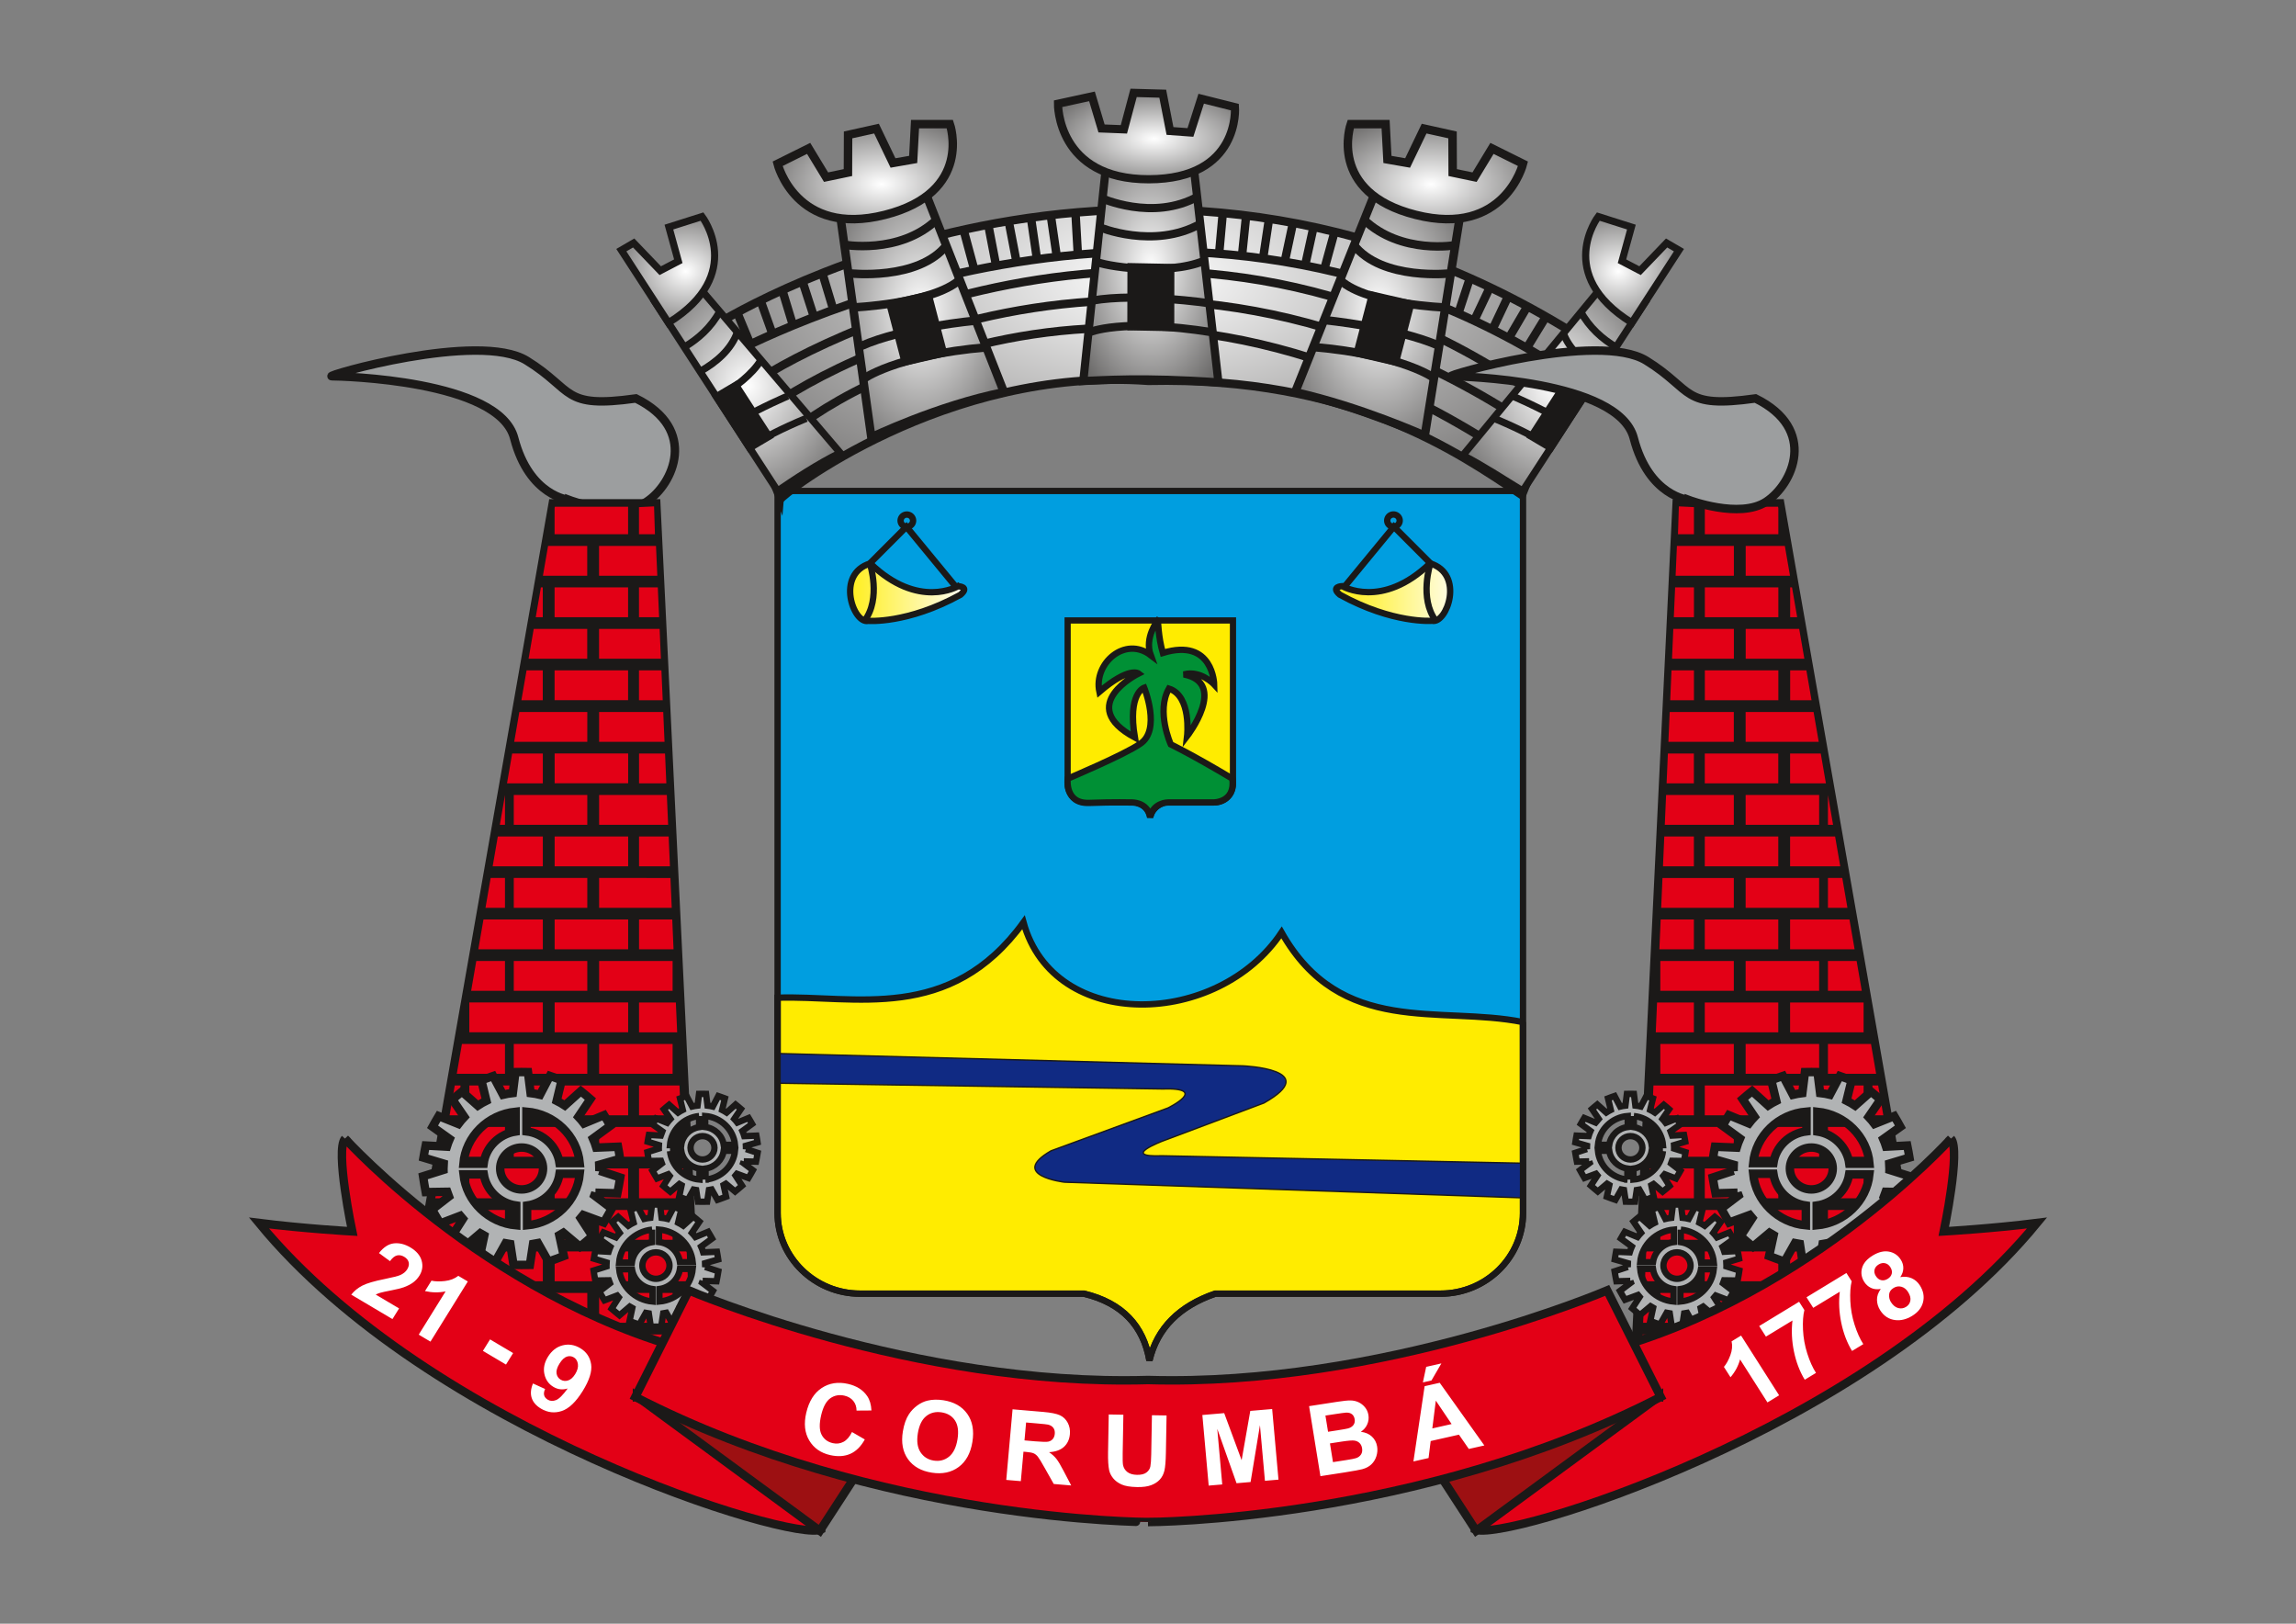 <?xml version="1.0" encoding="UTF-8" standalone="no"?>
<svg
   version="1.1"
   width="841.89pt"
   height="595.276pt"
   id="svg378"
   viewBox="0 0 841.89 595.276"
   sodipodi:docname="brasao-corumba-ms-seeklogo.cdr"
   xmlns:inkscape="http://www.inkscape.org/namespaces/inkscape"
   xmlns:sodipodi="http://sodipodi.sourceforge.net/DTD/sodipodi-0.dtd"
   xmlns="http://www.w3.org/2000/svg"
   xmlns:svg="http://www.w3.org/2000/svg">
  <rect x="0" y="0" width="841.89" height="595.276" fill="#808080" stroke="none"/>
  <defs
     id="defs382" />
  <sodipodi:namedview
     id="namedview380"
     pagecolor="#ffffff"
     bordercolor="#000000"
     borderopacity="0.25"
     inkscape:showpageshadow="2"
     inkscape:pageopacity="0.0"
     inkscape:pagecheckerboard="0"
     inkscape:deskcolor="#d1d1d1"
     inkscape:document-units="pt" />
  <g
     id="Layer1000">
    <path
       d="m 208.745,183.309 c 0,0 -14.659,-1.276 -20.197,-22.662 -5.538,-21.386 -63.617,-22.707 -66.875,-22.707 -3.258,0 53.856,-16.586 71.447,-5.733 17.591,10.853 12.693,17.702 40.056,13.872 22.942,11.334 13.682,31.485 3.909,37.869 -9.773,6.384 -28.34,-0.639 -28.34,-0.639 z"
       style="fill:#9c9e9f;fill-rule:evenodd;stroke:#1b1918;stroke-width:3.101;stroke-linecap:butt;stroke-linejoin:miter;stroke-dasharray:none"
       id="path2" />
    <path
       d="m 704.154,468.41 -50.115,-285.423 h -40.719 l -15.661,323.787 96.315,-19.182 z"
       style="fill:#1b1918;fill-rule:evenodd"
       id="path4" />
    <path
       d="m 613.749,226.281 0.476,-10.935 h 6.904 v 10.935 z m -0.662,15.214 0.476,-10.935 h 22.211 v 10.935 z m -0.662,15.213 0.476,-10.934 h 8.228 v 10.934 z m -0.664,15.254 0.476,-10.935 h 23.513 v 10.935 z m -0.662,15.213 0.476,-10.934 h 9.531 v 10.934 z m -0.662,15.214 0.476,-10.935 h 24.838 v 10.935 z m -0.662,15.213 0.476,-10.934 h 10.855 v 10.934 z m -0.662,15.214 0.476,-10.935 h 26.162 v 10.935 z m -0.662,15.213 0.476,-10.935 h 12.179 v 10.935 z m -1.325,30.427 0.476,-10.934 h 13.504 v 10.934 z m -1.325,30.427 0.476,-10.935 h 14.828 v 10.935 z m -1.324,30.427 0.476,-10.935 h 16.152 v 10.935 z m -1.325,30.427 0.476,-10.935 h 17.476 v 10.935 z m -0.662,15.214 0.476,-10.935 h 1.835 v 10.935 z m -0.662,15.213 0.476,-10.934 h 18.801 v 9.06 l -9.943,1.874 z m 50.223,-7.706 -26.954,5.079 v -8.308 h 26.954 z m 17.136,-3.229 -12.803,2.412 v -2.412 z m 26.739,-15.213 -4.68,10.935 h -20.984 v -10.935 z m 1.831,-4.279 2.376,-5.551 -0.931,-5.384 h -12.638 v 10.935 z m -1.187,-26.148 0.645,3.726 v 7.209 h -26.954 v -10.934 z m -2.632,-15.214 1.892,10.935 h -9.267 v -10.935 z m -2.631,-15.213 1.891,10.934 H 670.262 V 413.162 Z m -2.632,-15.214 1.891,10.935 h -4.003 v -10.935 z m -2.632,-15.213 1.892,10.935 h -17.674 v -10.935 z m -5.263,-30.427 1.891,10.935 h -12.411 v -10.935 z m -2.632,-15.213 1.892,10.935 h -23.657 v -10.935 z m -2.631,-15.213 1.891,10.935 h -7.147 v -10.935 z m -2.632,-15.213 1.891,10.934 h -18.394 v -10.934 z m -2.624,-15.174 1.885,10.895 h -1.885 z m -2.639,-15.253 1.891,10.934 h -13.131 v -10.934 z m -2.631,-15.213 1.891,10.935 H 640.081 V 261.027 Z m -2.639,-15.253 1.891,10.934 h -7.838 v -10.934 z m -2.632,-15.213 1.892,10.935 h -21.509 v -10.935 z m -2.631,-15.214 1.891,10.935 h -2.575 v -10.935 z m 9.945,106.534 h -26.954 v 10.935 h 26.954 z m 0,60.854 h -26.954 v 10.935 h 26.954 z m -31.286,0 h -26.954 v 10.935 h 26.954 z m 31.286,-91.281 h -26.954 v 10.935 h 26.954 z m 0,60.854 h -26.954 v 10.935 h 26.954 z m -31.286,0 h -26.954 v 10.935 h 26.954 z m 31.286,60.854 h -26.954 v 10.934 h 26.954 z m -31.286,0 h -26.954 v 10.934 h 26.954 z m 16.303,-136.922 h -26.954 v 10.934 h 26.954 z m 0,60.854 h -26.954 v 10.935 h 26.954 z m 31.286,60.854 h -26.954 v 10.935 h 26.954 z m -31.286,0 h -26.954 v 10.935 h 26.954 z m 0,-91.281 h -26.954 v 10.934 h 26.954 z m 31.286,60.854 h -26.954 v 10.934 h 26.954 z m -31.286,0 h -26.954 v 10.934 h 26.954 z m 14.984,76.067 h -26.954 v 10.934 h 26.954 z m -31.286,0 h -26.954 v 10.934 h 26.954 z m 31.286,30.427 h -26.954 v 10.935 h 26.954 z m -31.286,0 h -26.954 v 10.935 h 26.954 z m 47.589,-15.214 h -26.954 v 10.935 h 26.954 z m -31.286,0 h -26.954 v 10.935 h 26.954 z m 31.286,-30.427 h -26.954 v 10.935 h 26.954 z m -31.286,0 h -26.954 v 10.935 h 26.954 z m 0.023,-213.028 h -26.954 v 10.935 h 26.954 z m 0,30.427 h -26.954 v 10.934 h 26.954 z"
       style="fill:#e30016;fill-rule:evenodd"
       id="path6" />
    <path
       d="m 614.41,211.068 0.476,-10.934 h 20.887 v 10.934 z m 40.049,-10.934 1.891,10.934 h -16.245 v -10.934 z"
       style="fill:#e30016;fill-rule:evenodd"
       id="path8" />
    <path
       d="m 652.075,186.356 -0.1,-0.584 h -26.853 v 10.083 h 26.954 z"
       style="fill:#e30016;fill-rule:evenodd"
       id="path10" />
    <path
       d="m 615.277,195.855 0.321,-10.209 5.53,0.271 v 9.938 z"
       style="fill:#e30016;fill-rule:evenodd"
       id="path12" />
    <path
       d="m 151.274,468.41 50.115,-285.423 h 40.719 l 15.661,323.787 -96.315,-19.182 z"
       style="fill:#1b1918;fill-rule:evenodd"
       id="path14" />
    <path
       d="m 241.68,226.281 -0.476,-10.935 h -6.904 v 10.935 z m 0.662,15.214 -0.476,-10.935 h -22.211 v 10.935 z m 0.662,15.213 -0.476,-10.934 h -8.228 v 10.934 z m 0.664,15.254 -0.476,-10.935 h -23.513 v 10.935 z m 0.662,15.213 -0.476,-10.934 h -9.531 v 10.934 z m 0.662,15.214 -0.476,-10.935 H 219.679 v 10.935 z m 0.662,15.213 -0.476,-10.934 h -10.855 v 10.934 z m 0.662,15.214 -0.476,-10.935 H 219.679 v 10.935 z m 0.662,15.213 -0.476,-10.935 h -12.179 v 10.935 z m 1.325,30.427 -0.476,-10.934 h -13.504 v 10.934 z m 1.325,30.427 -0.476,-10.935 h -14.828 v 10.935 z m 1.324,30.427 -0.476,-10.935 h -16.152 v 10.935 z m 1.325,30.427 -0.476,-10.935 h -17.476 v 10.935 z m 0.662,15.214 -0.475,-10.935 h -1.835 v 10.935 z m 0.662,15.213 -0.476,-10.934 h -18.801 v 9.06 l 9.943,1.874 z m -50.223,-7.706 26.954,5.079 v -8.308 h -26.954 z m -17.136,-3.229 12.803,2.412 v -2.412 z m -26.739,-15.213 4.68,10.935 h 20.984 v -10.935 z m -1.831,-4.279 -2.376,-5.551 0.931,-5.384 h 12.639 v 10.935 z m 1.187,-26.148 -0.645,3.726 v 7.209 h 26.954 v -10.934 z m 2.632,-15.214 -1.892,10.935 h 9.267 v -10.935 z m 2.631,-15.213 -1.891,10.934 h 22.937 V 413.162 Z m 2.632,-15.214 -1.891,10.935 h 4.003 v -10.935 z m 2.632,-15.213 -1.892,10.935 h 17.674 v -10.935 z m 5.263,-30.427 -1.891,10.935 h 12.411 v -10.935 z m 2.632,-15.213 -1.892,10.935 h 23.657 v -10.935 z m 2.631,-15.213 -1.891,10.935 h 7.147 v -10.935 z m 2.632,-15.213 -1.891,10.934 h 18.394 v -10.934 z m 2.624,-15.174 -1.885,10.895 h 1.885 z m 2.639,-15.253 -1.891,10.934 h 13.131 v -10.934 z m 2.631,-15.213 -1.891,10.935 h 26.802 V 261.027 Z m 2.639,-15.253 -1.891,10.934 h 7.838 v -10.934 z m 2.632,-15.213 -1.892,10.935 h 21.509 v -10.935 z m 2.631,-15.214 -1.891,10.935 h 2.575 v -10.935 z m -9.945,106.534 h 26.954 v 10.935 h -26.954 z m 0,60.854 h 26.954 v 10.935 h -26.954 z m 31.287,0 h 26.954 v 10.935 H 219.679 Z m -31.287,-91.281 h 26.954 v 10.935 h -26.954 z m 0,60.854 h 26.954 v 10.935 h -26.954 z m 31.287,0 h 26.954 v 10.935 H 219.679 Z m -31.287,60.854 h 26.954 v 10.934 h -26.954 z m 31.287,0 h 26.954 v 10.934 H 219.679 Z M 203.376,276.24 H 230.33 v 10.934 h -26.954 z m 0,60.854 H 230.33 v 10.935 h -26.954 z m -31.286,60.854 h 26.954 v 10.935 h -26.954 z m 31.286,0 H 230.33 v 10.935 h -26.954 z m 0,-91.281 H 230.33 v 10.934 h -26.954 z m -31.286,60.854 h 26.954 v 10.934 h -26.954 z m 31.286,0 H 230.33 v 10.934 h -26.954 z m -14.984,76.067 h 26.954 v 10.934 h -26.954 z m 31.287,0 h 26.954 v 10.934 H 219.679 Z m -31.287,30.427 h 26.954 v 10.935 h -26.954 z m 31.287,0 h 26.954 v 10.935 H 219.679 Z m -47.589,-15.214 h 26.954 v 10.935 h -26.954 z m 31.286,0 H 230.33 v 10.935 h -26.954 z m -31.286,-30.427 h 26.954 v 10.935 h -26.954 z m 31.286,0 H 230.33 v 10.935 h -26.954 z m -0.023,-213.028 h 26.954 v 10.935 h -26.954 z m 0,30.427 h 26.954 v 10.934 h -26.954 z"
       style="fill:#e30016;fill-rule:evenodd"
       id="path16" />
    <path
       d="m 241.018,211.068 -0.476,-10.934 h -20.887 v 10.934 z m -40.049,-10.934 -1.891,10.934 h 16.245 v -10.934 z"
       style="fill:#e30016;fill-rule:evenodd;stroke:#1b1918;stroke-width:0.004;stroke-linecap:butt;stroke-linejoin:miter;stroke-dasharray:none"
       id="path18" />
    <path
       d="m 203.353,186.356 0.1,-0.584 h 26.853 v 10.083 h -26.954 z"
       style="fill:#e30016;fill-rule:evenodd"
       id="path20" />
    <path
       d="m 240.151,195.855 -0.321,-10.209 -5.53,0.271 v 9.938 z"
       style="fill:#e30016;fill-rule:evenodd"
       id="path22" />
    <path
       d="m 558.455,179.994 v 264.75 c 0,16.24 -13.604,29.533 -30.227,29.533 h -82.629 c -13.072,4.519 -21.274,12.563 -24.128,24.481 -2.194,-12.588 -9.822,-21.034 -24.008,-24.481 h -82.106 c -16.624,0 -30.227,-13.29 -30.227,-29.533 V 179.994 Z"
       style="fill:#009ee0;fill-rule:evenodd"
       id="path24" />
    <defs
       id="defs31">
      <radialGradient
         id="grad1"
         cx="0.5"
         cy="0.5"
         r="1">
        <stop
           offset="0%"
           stop-color="#ffffff"
           stop-opacity="1"
           id="stop26" />
        <stop
           offset="100%"
           stop-color="#1b1918"
           stop-opacity="1"
           id="stop28" />
      </radialGradient>
    </defs>
    <path
       d="M 558.041,181.49 C 534.718,165.93 495.532,137.996 421.01,139.619 346.487,134.21 286.384,181.49 286.179,182.987 L 261.506,119.608 c 0,0 155.588,-99.586 319.333,4.918 z"
       style="fill:url(#grad1);stroke:#1b1918;stroke-width:3.101;stroke-linecap:butt;stroke-linejoin:miter;stroke-dasharray:none"
       id="path33" />
    <path
       d="m 268.407,129.443 c 3.537,-1.111 159.03,-87.039 303.648,5.533"
       style="fill:none;stroke:#1b1918;stroke-width:3.101;stroke-linecap:butt;stroke-linejoin:miter;stroke-dasharray:none"
       id="path35" />
    <path
       d="m 274.681,141.659 c 5.752,-5.756 151.68,-95.608 291.728,5.533"
       style="fill:none;stroke:#1b1918;stroke-width:3.101;stroke-linecap:butt;stroke-linejoin:miter;stroke-dasharray:none"
       id="path37" />
    <path
       d="m 277.817,153.338 c 1.162,-4.515 133.962,-96.643 282.946,2.459"
       style="fill:none;stroke:#1b1918;stroke-width:3.101;stroke-linecap:butt;stroke-linejoin:miter;stroke-dasharray:none"
       id="path39" />
    <path
       d="m 286.601,162.48 c 0.574,-5.757 118.432,-95.608 268.516,5.533"
       style="fill:none;stroke:#1b1918;stroke-width:3.101;stroke-linecap:butt;stroke-linejoin:miter;stroke-dasharray:none"
       id="path41" />
    <path
       d="m 270.226,114.394 4.85,11.665"
       style="fill:none;stroke:#1b1918;stroke-width:3.101;stroke-linecap:butt;stroke-linejoin:miter;stroke-dasharray:none"
       id="path43" />
    <path
       d="m 283.232,122.386 -4.409,-12.312"
       style="fill:none;stroke:#1b1918;stroke-width:3.101;stroke-linecap:butt;stroke-linejoin:miter;stroke-dasharray:none"
       id="path45" />
    <path
       d="m 286.98,106.834 3.748,12.312"
       style="fill:none;stroke:#1b1918;stroke-width:3.101;stroke-linecap:butt;stroke-linejoin:miter;stroke-dasharray:none"
       id="path47" />
    <path
       d="m 294.255,103.162 4.189,12.96"
       style="fill:none;stroke:#1b1918;stroke-width:3.101;stroke-linecap:butt;stroke-linejoin:miter;stroke-dasharray:none"
       id="path49" />
    <path
       d="m 305.498,113.314 -3.968,-13.176"
       style="fill:none;stroke:#1b1918;stroke-width:3.101;stroke-linecap:butt;stroke-linejoin:miter;stroke-dasharray:none"
       id="path51" />
    <path
       d="m 353.334,84.369 3.968,14.689"
       style="fill:none;stroke:#1b1918;stroke-width:3.101;stroke-linecap:butt;stroke-linejoin:miter;stroke-dasharray:none"
       id="path53" />
    <path
       d="M 365.238,97.33 362.373,82.426"
       style="fill:none;stroke:#1b1918;stroke-width:3.101;stroke-linecap:butt;stroke-linejoin:miter;stroke-dasharray:none"
       id="path55" />
    <path
       d="m 369.868,81.13 2.866,14.904"
       style="fill:none;stroke:#1b1918;stroke-width:3.101;stroke-linecap:butt;stroke-linejoin:miter;stroke-dasharray:none"
       id="path57" />
    <path
       d="M 380.228,94.954 378.024,79.833"
       style="fill:none;stroke:#1b1918;stroke-width:3.101;stroke-linecap:butt;stroke-linejoin:miter;stroke-dasharray:none"
       id="path59" />
    <path
       d="m 385.299,78.97 2.204,15.12"
       style="fill:none;stroke:#1b1918;stroke-width:3.101;stroke-linecap:butt;stroke-linejoin:miter;stroke-dasharray:none"
       id="path61" />
    <path
       d="M 395.219,93.226 394.337,77.674"
       style="fill:none;stroke:#1b1918;stroke-width:3.101;stroke-linecap:butt;stroke-linejoin:miter;stroke-dasharray:none"
       id="path63" />
    <path
       d="m 448.346,78.321 -1.323,14.688"
       style="fill:none;stroke:#1b1918;stroke-width:3.101;stroke-linecap:butt;stroke-linejoin:miter;stroke-dasharray:none"
       id="path65" />
    <path
       d="m 455.401,93.874 1.543,-14.904"
       style="fill:none;stroke:#1b1918;stroke-width:3.101;stroke-linecap:butt;stroke-linejoin:miter;stroke-dasharray:none"
       id="path67" />
    <path
       d="m 465.321,80.266 -2.205,14.688"
       style="fill:none;stroke:#1b1918;stroke-width:3.101;stroke-linecap:butt;stroke-linejoin:miter;stroke-dasharray:none"
       id="path69" />
    <path
       d="m 471.052,96.034 3.087,-14.473"
       style="fill:none;stroke:#1b1918;stroke-width:3.101;stroke-linecap:butt;stroke-linejoin:miter;stroke-dasharray:none"
       id="path71" />
    <path
       d="M 481.634,83.29 478.548,97.33"
       style="fill:none;stroke:#1b1918;stroke-width:3.101;stroke-linecap:butt;stroke-linejoin:miter;stroke-dasharray:none"
       id="path73" />
    <path
       d="m 485.602,98.626 3.748,-13.608"
       style="fill:none;stroke:#1b1918;stroke-width:3.101;stroke-linecap:butt;stroke-linejoin:miter;stroke-dasharray:none"
       id="path75" />
    <path
       d="m 538.95,102.082 -4.189,12.744"
       style="fill:none;stroke:#1b1918;stroke-width:3.101;stroke-linecap:butt;stroke-linejoin:miter;stroke-dasharray:none"
       id="path77" />
    <path
       d="m 540.493,117.634 5.732,-12.096"
       style="fill:none;stroke:#1b1918;stroke-width:3.101;stroke-linecap:butt;stroke-linejoin:miter;stroke-dasharray:none"
       id="path79" />
    <path
       d="m 552.838,108.994 -5.731,12.096"
       style="fill:none;stroke:#1b1918;stroke-width:3.101;stroke-linecap:butt;stroke-linejoin:miter;stroke-dasharray:none"
       id="path81" />
    <path
       d="m 553.279,123.898 6.833,-11.665"
       style="fill:none;stroke:#1b1918;stroke-width:3.101;stroke-linecap:butt;stroke-linejoin:miter;stroke-dasharray:none"
       id="path83" />
    <path
       d="m 566.726,116.338 -6.613,10.8"
       style="fill:none;stroke:#1b1918;stroke-width:3.101;stroke-linecap:butt;stroke-linejoin:miter;stroke-dasharray:none"
       id="path85" />
    <defs
       id="defs92">
      <radialGradient
         id="grad2"
         cx="0.5"
         cy="0.5"
         r="1">
        <stop
           offset="0%"
           stop-color="#ffffff"
           stop-opacity="1"
           id="stop87" />
        <stop
           offset="100%"
           stop-color="#1b1918"
           stop-opacity="1"
           id="stop89" />
      </radialGradient>
    </defs>
    <path
       d="m 307.272,73.18 12.226,87.148 c 0,0 24.379,-11.742 48.639,-16.543 L 337.873,66.92 Z"
       style="fill:url(#grad2);stroke:#1b1918;stroke-width:3.101;stroke-linecap:butt;stroke-linejoin:miter;stroke-dasharray:none"
       id="path94" />
    <path
       d="m 316.352,139.079 c 0,0 11.48,-8.791 45.444,-11.757"
       style="fill:none;stroke:#1b1918;stroke-width:3.101;stroke-linecap:butt;stroke-linejoin:miter;stroke-dasharray:none"
       id="path96" />
    <path
       d="m 357.83,117.541 c 0,0 -26.683,2.427 -42.151,9.347"
       style="fill:none;stroke:#1b1918;stroke-width:3.101;stroke-linecap:butt;stroke-linejoin:miter;stroke-dasharray:none"
       id="path98" />
    <path
       d="m 312.652,112.72 c 0,0 29.186,-1.25 39.274,-10.146"
       style="fill:none;stroke:#1b1918;stroke-width:3.101;stroke-linecap:butt;stroke-linejoin:miter;stroke-dasharray:none"
       id="path100" />
    <path
       d="m 311.308,100.199 c 0,0 25.556,2.965 35.981,-10.544"
       style="fill:none;stroke:#1b1918;stroke-width:3.101;stroke-linecap:butt;stroke-linejoin:miter;stroke-dasharray:none"
       id="path102" />
    <defs
       id="defs109">
      <radialGradient
         id="grad3"
         cx="0.53"
         cy="0.53"
         r="1">
        <stop
           offset="0%"
           stop-color="#ffffff"
           stop-opacity="1"
           id="stop104" />
        <stop
           offset="100%"
           stop-color="#1b1918"
           stop-opacity="1"
           id="stop106" />
      </radialGradient>
    </defs>
    <path
       d="m 285.129,60.05 c 0,0 6.675,26.97 39.293,18.732 32.618,-8.237 23.875,-33.279 23.875,-33.279 h -12.778 l -0.673,12.949 -7.398,1.293 -6.053,-12.595 -10.424,2.307 -0.051,13.813 -8.02,1.673 -6.389,-10.544 z"
       style="fill:url(#grad3);stroke:#1b1918;stroke-width:3.101;stroke-linecap:butt;stroke-linejoin:miter;stroke-dasharray:none"
       id="path111" />
    <path
       d="m 308.954,89.655 c 0,0 20.849,3.954 34.636,-9.226"
       style="fill:none;stroke:#1b1918;stroke-width:3.101;stroke-linecap:butt;stroke-linejoin:miter;stroke-dasharray:none"
       id="path113" />
    <path
       d="m 326.149,111.341 5.615,21.535 14.371,-3.305 -5.615,-21.534 z"
       style="fill:#1b1918;fill-rule:evenodd;stroke:#1b1918;stroke-width:2.395;stroke-linecap:butt;stroke-linejoin:miter;stroke-dasharray:none"
       id="path115" />
    <defs
       id="defs122">
      <radialGradient
         id="grad4"
         cx="0.5"
         cy="0.5"
         r="1">
        <stop
           offset="0%"
           stop-color="#ffffff"
           stop-opacity="1"
           id="stop117" />
        <stop
           offset="100%"
           stop-color="#1b1918"
           stop-opacity="1"
           id="stop119" />
      </radialGradient>
    </defs>
    <path
       d="m 536.311,73.18 -13.882,86.571 c 0,0 -23.463,-10.612 -47.535,-15.965 l 30.816,-76.865 z"
       style="fill:url(#grad4);stroke:#1b1918;stroke-width:3.101;stroke-linecap:butt;stroke-linejoin:miter;stroke-dasharray:none"
       id="path124" />
    <path
       d="m 526.249,138.886 c 0,0 -10.869,-8.703 -44.833,-11.669"
       style="fill:none;stroke:#1b1918;stroke-width:3.101;stroke-linecap:butt;stroke-linejoin:miter;stroke-dasharray:none"
       id="path126" />
    <path
       d="m 485.508,117.332 c 0,0 26.928,2.636 42.396,9.555"
       style="fill:none;stroke:#1b1918;stroke-width:3.101;stroke-linecap:butt;stroke-linejoin:miter;stroke-dasharray:none"
       id="path128" />
    <path
       d="m 529.949,112.72 c 0,0 -28.33,-0.988 -38.419,-9.885"
       style="fill:none;stroke:#1b1918;stroke-width:3.101;stroke-linecap:butt;stroke-linejoin:miter;stroke-dasharray:none"
       id="path130" />
    <path
       d="m 532.276,100.199 c 0,0 -25.556,2.965 -35.981,-10.544"
       style="fill:none;stroke:#1b1918;stroke-width:3.101;stroke-linecap:butt;stroke-linejoin:miter;stroke-dasharray:none"
       id="path132" />
    <defs
       id="defs139">
      <radialGradient
         id="grad5"
         cx="0.53"
         cy="0.53"
         r="1">
        <stop
           offset="0%"
           stop-color="#ffffff"
           stop-opacity="1"
           id="stop134" />
        <stop
           offset="100%"
           stop-color="#1b1918"
           stop-opacity="1"
           id="stop136" />
      </radialGradient>
    </defs>
    <path
       d="m 558.455,60.05 c 0,0 -6.675,26.97 -39.293,18.732 -32.618,-8.237 -23.875,-33.279 -23.875,-33.279 h 12.778 l 0.673,12.949 7.398,1.293 6.053,-12.595 10.424,2.307 0.051,13.813 8.02,1.673 6.389,-10.544 z"
       style="fill:url(#grad5);stroke:#1b1918;stroke-width:3.101;stroke-linecap:butt;stroke-linejoin:miter;stroke-dasharray:none"
       id="path141" />
    <path
       d="m 534.041,89.847 c 0,0 -20.259,3.761 -34.046,-9.418"
       style="fill:none;stroke:#1b1918;stroke-width:3.101;stroke-linecap:butt;stroke-linejoin:miter;stroke-dasharray:none"
       id="path143" />
    <path
       d="m 517.435,111.341 -5.615,21.535 -14.371,-3.305 5.615,-21.534 z"
       style="fill:#1b1918;fill-rule:evenodd;stroke:#1b1918;stroke-width:2.395;stroke-linecap:butt;stroke-linejoin:miter;stroke-dasharray:none"
       id="path145" />
    <defs
       id="defs152">
      <radialGradient
         id="grad6"
         cx="0.5"
         cy="0.5"
         r="1">
        <stop
           offset="0%"
           stop-color="#ffffff"
           stop-opacity="1"
           id="stop147" />
        <stop
           offset="100%"
           stop-color="#1b1918"
           stop-opacity="1"
           id="stop149" />
      </radialGradient>
    </defs>
    <path
       d="m 406.049,56.131 -8.827,83.567 c 6.221,-0.233 21.87,-1.496 49.547,0.505 l -9.487,-82.705 z"
       style="fill:url(#grad6);stroke:#1b1918;stroke-width:3.004;stroke-linecap:butt;stroke-linejoin:miter;stroke-dasharray:none"
       id="path154" />
    <path
       d="m 399.235,121.884 c 0,0 11.815,-5.408 45.468,-0.034"
       style="fill:none;stroke:#1b1918;stroke-width:3.004;stroke-linecap:butt;stroke-linejoin:miter;stroke-dasharray:none"
       id="path156" />
    <path
       d="m 443.553,111.203 c 0,0 -26.278,-3.955 -43.021,-1.009"
       style="fill:none;stroke:#1b1918;stroke-width:3.004;stroke-linecap:butt;stroke-linejoin:miter;stroke-dasharray:none"
       id="path158" />
    <path
       d="m 401.807,95.844 c 2.508,1.607 25.957,5.461 39.694,-0.21"
       style="fill:none;stroke:#1b1918;stroke-width:3.004;stroke-linecap:butt;stroke-linejoin:miter;stroke-dasharray:none"
       id="path160" />
    <path
       d="m 403.085,83.281 c 0,0 19.882,8.324 37.04,-1.208"
       style="fill:none;stroke:#1b1918;stroke-width:3.004;stroke-linecap:butt;stroke-linejoin:miter;stroke-dasharray:none"
       id="path162" />
    <defs
       id="defs169">
      <radialGradient
         id="grad7"
         cx="0.53"
         cy="0.53"
         r="1">
        <stop
           offset="0%"
           stop-color="#ffffff"
           stop-opacity="1"
           id="stop164" />
        <stop
           offset="100%"
           stop-color="#1b1918"
           stop-opacity="1"
           id="stop166" />
      </radialGradient>
    </defs>
    <path
       d="m 387.94,38.035 c 0,0 -0.395,27.744 33.296,27.686 33.69,-0.059 31.591,-26.437 31.591,-26.437 l -12.377,-3.103 -3.945,12.379 -7.494,-0.544 -2.66,-13.669 -10.684,-0.297 -3.562,13.368 -8.194,-0.327 -3.507,-11.764 z"
       style="fill:url(#grad7);stroke:#1b1918;stroke-width:3.004;stroke-linecap:butt;stroke-linejoin:miter;stroke-dasharray:none"
       id="path171" />
    <path
       d="m 403.487,72.497 c 0,0 19.189,8.892 35.896,-0.526"
       style="fill:none;stroke:#1b1918;stroke-width:3.004;stroke-linecap:butt;stroke-linejoin:miter;stroke-dasharray:none"
       id="path173" />
    <path
       d="m 414.627,97.678 -0.039,22.222 14.761,0.288 0.039,-22.222 z"
       style="fill:#1b1918;fill-rule:evenodd;stroke:#1b1918;stroke-width:2.459;stroke-linecap:butt;stroke-linejoin:miter;stroke-dasharray:none"
       id="path175" />
    <defs
       id="defs182">
      <radialGradient
         id="grad8"
         cx="0.5"
         cy="0.5"
         r="1">
        <stop
           offset="0%"
           stop-color="#ffffff"
           stop-opacity="1"
           id="stop177" />
        <stop
           offset="100%"
           stop-color="#1b1918"
           stop-opacity="1"
           id="stop179" />
      </radialGradient>
    </defs>
    <path
       d="m 240.208,110.787 44.908,69.207 c 6.175,-4.244 14.79,-9.928 22.978,-13.954 l -53.817,-63.128 z"
       style="fill:url(#grad8);stroke:#1b1918;stroke-width:2.619;stroke-linecap:butt;stroke-linejoin:miter;stroke-dasharray:none"
       id="path184" />
    <defs
       id="defs191">
      <radialGradient
         id="grad9"
         cx="0.5"
         cy="0.5"
         r="1">
        <stop
           offset="0%"
           stop-color="#ffffff"
           stop-opacity="1"
           id="stop186" />
        <stop
           offset="100%"
           stop-color="#1b1918"
           stop-opacity="1"
           id="stop188" />
      </radialGradient>
    </defs>
    <path
       d="m 274.646,163.858 c 5.718,-3.428 11.695,-6.613 20.995,-10.487 -9.3,3.874 -15.276,7.058 -20.995,10.487 z"
       style="fill:url(#grad9);stroke:#1b1918;stroke-width:2.619;stroke-linecap:butt;stroke-linejoin:miter;stroke-dasharray:none"
       id="path193" />
    <defs
       id="defs200">
      <radialGradient
         id="grad10"
         cx="0.5"
         cy="0.5"
         r="1">
        <stop
           offset="0%"
           stop-color="#ffffff"
           stop-opacity="1"
           id="stop195" />
        <stop
           offset="100%"
           stop-color="#1b1918"
           stop-opacity="1"
           id="stop197" />
      </radialGradient>
    </defs>
    <path
       d="m 268.97,155.111 c 10.864,-6.168 19.924,-9.923 19.924,-9.923 0,0 -9.061,3.755 -19.924,9.923 z"
       style="fill:url(#grad10);stroke:#1b1918;stroke-width:2.619;stroke-linecap:butt;stroke-linejoin:miter;stroke-dasharray:none"
       id="path202" />
    <defs
       id="defs209">
      <radialGradient
         id="grad11"
         cx="0.5"
         cy="0.5"
         r="1">
        <stop
           offset="0%"
           stop-color="#ffffff"
           stop-opacity="1"
           id="stop204" />
        <stop
           offset="100%"
           stop-color="#1b1918"
           stop-opacity="1"
           id="stop206" />
      </radialGradient>
    </defs>
    <path
       d="m 262.951,145.836 c 6.512,-3.6 13.153,-8.919 15.998,-13.743 -2.845,4.823 -9.486,10.143 -15.998,13.743 z"
       style="fill:url(#grad11);stroke:#1b1918;stroke-width:2.619;stroke-linecap:butt;stroke-linejoin:miter;stroke-dasharray:none"
       id="path211" />
    <defs
       id="defs218">
      <radialGradient
         id="grad12"
         cx="0.5"
         cy="0.5"
         r="1">
        <stop
           offset="0%"
           stop-color="#ffffff"
           stop-opacity="1"
           id="stop213" />
        <stop
           offset="100%"
           stop-color="#1b1918"
           stop-opacity="1"
           id="stop215" />
      </radialGradient>
    </defs>
    <path
       d="m 256.691,136.188 c 5.81,-3.252 11.412,-7.94 13.726,-14.493 -2.314,6.553 -7.917,11.241 -13.726,14.493 z"
       style="fill:url(#grad12);stroke:#1b1918;stroke-width:2.619;stroke-linecap:butt;stroke-linejoin:miter;stroke-dasharray:none"
       id="path220" />
    <defs
       id="defs227">
      <radialGradient
         id="grad13"
         cx="0.515"
         cy="0.515"
         r="1">
        <stop
           offset="0%"
           stop-color="#ffffff"
           stop-opacity="1"
           id="stop222" />
        <stop
           offset="100%"
           stop-color="#1b1918"
           stop-opacity="1"
           id="stop224" />
      </radialGradient>
    </defs>
    <path
       d="m 227.829,91.71 17.273,26.62 c 0.043,-0.027 0.086,-0.051 0.13,-0.078 28.421,-17.674 12.192,-38.855 12.192,-38.855 l -12.154,3.855 3.452,12.519 -6.628,3.461 -9.738,-10.153 z"
       style="fill:url(#grad13);stroke:#1b1918;stroke-width:2.619;stroke-linecap:butt;stroke-linejoin:miter;stroke-dasharray:none"
       id="path229" />
    <defs
       id="defs236">
      <radialGradient
         id="grad14"
         cx="0.5"
         cy="0.5"
         r="1">
        <stop
           offset="0%"
           stop-color="#ffffff"
           stop-opacity="1"
           id="stop231" />
        <stop
           offset="100%"
           stop-color="#1b1918"
           stop-opacity="1"
           id="stop233" />
      </radialGradient>
    </defs>
    <path
       d="m 250.893,127.253 c 4.904,-2.886 9.811,-7.099 13.091,-13.217 -3.279,6.118 -8.187,10.332 -13.091,13.217 z"
       style="fill:url(#grad14);stroke:#1b1918;stroke-width:2.619;stroke-linecap:butt;stroke-linejoin:miter;stroke-dasharray:none"
       id="path238" />
    <path
       d="m 262.686,145.427 12.179,18.769 7.069,-4.187 -12.145,-18.789 z"
       style="fill:#1b1918;fill-rule:evenodd;stroke:#1b1918;stroke-width:2.619;stroke-linecap:butt;stroke-linejoin:miter;stroke-dasharray:none"
       id="path240" />
    <defs
       id="defs247">
      <radialGradient
         id="grad15"
         cx="0.5"
         cy="0.5"
         r="1">
        <stop
           offset="0%"
           stop-color="#ffffff"
           stop-opacity="1"
           id="stop242" />
        <stop
           offset="100%"
           stop-color="#1b1918"
           stop-opacity="1"
           id="stop244" />
      </radialGradient>
    </defs>
    <path
       d="m 603.257,110.787 -44.908,69.207 c -6.567,-3.964 -13.863,-8.836 -21.954,-13.052 l 52.792,-64.03 z"
       style="fill:url(#grad15);stroke:#1b1918;stroke-width:2.619;stroke-linecap:butt;stroke-linejoin:miter;stroke-dasharray:none"
       id="path249" />
    <defs
       id="defs256">
      <radialGradient
         id="grad16"
         cx="0.5"
         cy="0.5"
         r="1">
        <stop
           offset="0%"
           stop-color="#ffffff"
           stop-opacity="1"
           id="stop251" />
        <stop
           offset="100%"
           stop-color="#1b1918"
           stop-opacity="1"
           id="stop253" />
      </radialGradient>
    </defs>
    <path
       d="m 568.819,163.858 c -5.718,-3.428 -11.695,-6.613 -20.995,-10.487 9.3,3.874 15.276,7.058 20.995,10.487 z"
       style="fill:url(#grad16);stroke:#1b1918;stroke-width:2.619;stroke-linecap:butt;stroke-linejoin:miter;stroke-dasharray:none"
       id="path258" />
    <defs
       id="defs265">
      <radialGradient
         id="grad17"
         cx="0.5"
         cy="0.5"
         r="1">
        <stop
           offset="0%"
           stop-color="#ffffff"
           stop-opacity="1"
           id="stop260" />
        <stop
           offset="100%"
           stop-color="#1b1918"
           stop-opacity="1"
           id="stop262" />
      </radialGradient>
    </defs>
    <path
       d="m 574.495,155.111 c -10.864,-6.168 -19.924,-9.923 -19.924,-9.923 0,0 9.061,3.755 19.924,9.923 z"
       style="fill:url(#grad17);stroke:#1b1918;stroke-width:2.619;stroke-linecap:butt;stroke-linejoin:miter;stroke-dasharray:none"
       id="path267" />
    <defs
       id="defs274">
      <radialGradient
         id="grad18"
         cx="0.5"
         cy="0.5"
         r="1">
        <stop
           offset="0%"
           stop-color="#ffffff"
           stop-opacity="1"
           id="stop269" />
        <stop
           offset="100%"
           stop-color="#1b1918"
           stop-opacity="1"
           id="stop271" />
      </radialGradient>
    </defs>
    <path
       d="m 580.514,145.836 c -6.512,-3.6 -13.153,-8.919 -15.998,-13.743 2.845,4.823 9.486,10.143 15.998,13.743 z"
       style="fill:url(#grad18);stroke:#1b1918;stroke-width:2.619;stroke-linecap:butt;stroke-linejoin:miter;stroke-dasharray:none"
       id="path276" />
    <defs
       id="defs283">
      <radialGradient
         id="grad19"
         cx="0.5"
         cy="0.5"
         r="1">
        <stop
           offset="0%"
           stop-color="#ffffff"
           stop-opacity="1"
           id="stop278" />
        <stop
           offset="100%"
           stop-color="#1b1918"
           stop-opacity="1"
           id="stop280" />
      </radialGradient>
    </defs>
    <path
       d="m 586.774,136.188 c -5.81,-3.252 -11.412,-7.94 -13.726,-14.493 2.314,6.553 7.917,11.241 13.726,14.493 z"
       style="fill:url(#grad19);stroke:#1b1918;stroke-width:2.619;stroke-linecap:butt;stroke-linejoin:miter;stroke-dasharray:none"
       id="path285" />
    <defs
       id="defs292">
      <radialGradient
         id="grad20"
         cx="0.515"
         cy="0.515"
         r="1">
        <stop
           offset="0%"
           stop-color="#ffffff"
           stop-opacity="1"
           id="stop287" />
        <stop
           offset="100%"
           stop-color="#1b1918"
           stop-opacity="1"
           id="stop289" />
      </radialGradient>
    </defs>
    <path
       d="m 615.636,91.71 -17.273,26.62 c -0.043,-0.027 -0.086,-0.051 -0.13,-0.078 -28.421,-17.674 -12.192,-38.855 -12.192,-38.855 l 12.154,3.855 -3.452,12.519 6.628,3.461 9.738,-10.153 z"
       style="fill:url(#grad20);stroke:#1b1918;stroke-width:2.619;stroke-linecap:butt;stroke-linejoin:miter;stroke-dasharray:none"
       id="path294" />
    <defs
       id="defs301">
      <radialGradient
         id="grad21"
         cx="0.5"
         cy="0.5"
         r="1">
        <stop
           offset="0%"
           stop-color="#ffffff"
           stop-opacity="1"
           id="stop296" />
        <stop
           offset="100%"
           stop-color="#1b1918"
           stop-opacity="1"
           id="stop298" />
      </radialGradient>
    </defs>
    <path
       d="m 592.572,127.253 c -4.904,-2.886 -9.811,-7.099 -13.091,-13.217 3.279,6.118 8.187,10.332 13.091,13.217 z"
       style="fill:url(#grad21);stroke:#1b1918;stroke-width:2.619;stroke-linecap:butt;stroke-linejoin:miter;stroke-dasharray:none"
       id="path303" />
    <path
       d="m 580.779,145.427 -12.179,18.769 -7.069,-4.187 12.145,-18.789 z"
       style="fill:#1b1918;fill-rule:evenodd;stroke:#1b1918;stroke-width:2.619;stroke-linecap:butt;stroke-linejoin:miter;stroke-dasharray:none"
       id="path305" />
    <path
       d="m 332.52,188.645 a 2.286,2.233 0 0 1 2.286,2.233 2.286,2.233 0 1 1 -2.286,-2.233 z"
       style="fill:none;stroke:#1b1918;stroke-width:2.325;stroke-linecap:butt;stroke-linejoin:miter;stroke-dasharray:none"
       id="path307" />
    <path
       d="m 318.349,207.157 14.018,-14.034 18.437,22.395"
       style="fill:none;stroke:#1b1918;stroke-width:2.325;stroke-linecap:butt;stroke-linejoin:miter;stroke-dasharray:none"
       id="path309" />
    <defs
       id="defs316">
      <linearGradient
         id="grad22">
        <stop
           offset="0%"
           stop-color="#ffec00"
           stop-opacity="1"
           id="stop311" />
        <stop
           offset="100%"
           stop-color="#ffffff"
           stop-opacity="1"
           id="stop313" />
      </linearGradient>
    </defs>
    <path
       d="m 351.261,214.922 c 0,0 -14.476,8.659 -32.15,-8.361 -12.861,3.88 -6.115,22.349 -0.762,21.052 0,0 14.323,1.194 33.827,-9.556 3.504,-2.986 -0.762,-3.135 -0.914,-3.135 z"
       style="fill:url(#grad22);stroke:#1b1918;stroke-width:2.325;stroke-linecap:butt;stroke-linejoin:miter;stroke-dasharray:none"
       id="path318" />
    <path
       d="m 318.959,206.56 c 0,0 4.266,12.84 -1.981,21.052"
       style="fill:none;stroke:#1b1918;stroke-width:2.325;stroke-linecap:butt;stroke-linejoin:miter;stroke-dasharray:none"
       id="path320" />
    <path
       d="m 510.948,188.617 a 2.286,2.233 0 0 0 -2.286,2.233 2.286,2.233 0 1 0 2.286,-2.233 z"
       style="fill:none;stroke:#1b1918;stroke-width:2.325;stroke-linecap:butt;stroke-linejoin:miter;stroke-dasharray:none"
       id="path322" />
    <path
       d="M 525.118,207.13 511.1,193.096 492.663,215.491"
       style="fill:none;stroke:#1b1918;stroke-width:2.325;stroke-linecap:butt;stroke-linejoin:miter;stroke-dasharray:none"
       id="path324" />
    <defs
       id="defs331">
      <linearGradient
         id="grad23">
        <stop
           offset="0%"
           stop-color="#ffec00"
           stop-opacity="1"
           id="stop326" />
        <stop
           offset="100%"
           stop-color="#ffffff"
           stop-opacity="1"
           id="stop328" />
      </linearGradient>
    </defs>
    <path
       d="m 492.206,214.894 c 0,0 14.476,8.659 32.15,-8.361 12.861,3.88 6.115,22.349 0.762,21.051 0,0 -14.323,1.194 -33.827,-9.555 -3.504,-2.986 0.762,-3.135 0.914,-3.135 z"
       style="fill:url(#grad23);stroke:#1b1918;stroke-width:2.325;stroke-linecap:butt;stroke-linejoin:miter;stroke-dasharray:none"
       id="path333" />
    <path
       d="m 524.508,206.533 c 0,0 -4.266,12.84 1.981,21.051"
       style="fill:none;stroke:#1b1918;stroke-width:2.325;stroke-linecap:butt;stroke-linejoin:miter;stroke-dasharray:none"
       id="path335" />
    <path
       d="m 452.106,227.468 v 60.011 c 0,3.681 -3.018,6.694 -6.705,6.694 h -18.328 c -2.9,1.024 -4.719,2.848 -5.352,5.549 -0.487,-2.853 -2.179,-4.768 -5.325,-5.549 h -18.212 c -3.688,0 -6.705,-3.012 -6.705,-6.694 v -60.011 z"
       style="fill:#ffec00;fill-rule:evenodd;stroke:#1b1918;stroke-width:2.278;stroke-linecap:butt;stroke-linejoin:miter;stroke-dasharray:none"
       id="path337" />
    <path
       d="m 424.509,227.476 c 0,0 -4.962,6.203 -2.567,12.74 -9.408,-7.208 -21.042,3.017 -18.818,13.41 10.949,-9.387 14.371,-6.705 14.371,-6.705 0,0 -23.437,11.566 -1.368,23.468 -2.738,-16.259 3.421,-18.272 3.421,-18.272 0,0 6.329,15.589 -1.54,20.618 -5.817,4.023 -26.516,12.74 -26.516,12.74 0,0 -1.198,9.22 7.87,8.884 9.067,-0.335 15.396,-0.167 15.396,-0.167 0,0 5.817,-0.335 7.014,5.196 1.197,-5.196 6.501,-5.196 6.501,-5.196 h 16.594 c 0,0 8.211,0.167 7.014,-8.717 -14.883,-8.884 -22.582,-12.572 -22.582,-12.572 0,0 -5.474,-12.069 -0.684,-20.45 8.382,2.682 6.671,17.433 6.671,17.433 0,0 15.055,-19.445 -1.197,-22.63 6.159,-1.676 11.119,3.688 11.119,3.688 0,0 -0.343,-17.266 -18.818,-11.566 -1.71,-5.867 -1.71,-11.734 -1.881,-11.902 z"
       style="fill:#009035;fill-rule:evenodd;stroke:#1b1918;stroke-width:2.325;stroke-linecap:butt;stroke-linejoin:miter;stroke-dasharray:none"
       id="path339" />
    <path
       d="m 558.401,374.709 0.054,70.035 c 0,16.24 -13.604,29.533 -30.227,29.533 h -82.629 c -13.072,4.519 -21.274,12.563 -24.128,24.481 -2.194,-12.588 -9.822,-21.034 -24.008,-24.481 h -82.106 c -16.624,0 -30.227,-13.29 -30.227,-29.533 v -78.97 c 28.032,-0.964 63.137,9.621 90.159,-27.636 11.167,40.505 71.447,38.549 94.632,3.702 21.767,38.452 57.959,26.752 88.481,32.87 z"
       style="fill:#ffec00;fill-rule:evenodd;stroke:#1b1918;stroke-width:2.325;stroke-linecap:butt;stroke-linejoin:miter;stroke-dasharray:none"
       id="path341" />
    <path
       d="m 285.066,386.223 170.692,4.537 c 0,0 29.632,1.209 7.717,13.61 l -37.04,13.913 c 0,0 -16.051,6.049 -0.309,5.444 l 132.275,2.722 v 12.703 l -168.081,-5.747 c 0,0 -20.681,-2.419 -4.939,-11.492 l 42.905,-15.727 c 0,0 15.434,-7.561 -2.16,-6.956 l -141.06,-2.117 z"
       style="fill:#102a83;fill-rule:evenodd;stroke:#1b1918;stroke-width:0.5;stroke-linecap:butt;stroke-linejoin:miter;stroke-dasharray:none"
       id="path343" />
    <path
       d="m 198.016,401.356 c -1.129,-0.273 -2.283,-0.479 -3.459,-0.615 l -0.961,-7.691 c -0.785,-0.015 -1.573,-0.022 -2.366,-0.022 -0.745,0 -1.495,0.008 -2.234,0.019 l -0.959,7.669 c -1.221,0.132 -2.419,0.34 -3.589,0.619 l -3.63,-6.84 c -0.741,0.253 -1.482,0.516 -2.226,0.787 -0.698,0.255 -1.398,0.518 -2.086,0.78 l 1.836,7.478 c -1.087,0.538 -2.135,1.142 -3.137,1.806 l -5.822,-5.158 c -0.604,0.49 -1.205,0.988 -1.805,1.496 -0.564,0.476 -1.126,0.961 -1.678,1.441 l 4.37,6.359 c -0.778,0.818 -1.508,1.682 -2.182,2.586 l -7.237,-2.894 c -0.397,0.662 -0.787,1.33 -1.174,2.007 -0.364,0.636 -0.724,1.279 -1.074,1.913 l 6.28,4.488 c -0.397,0.909 -0.745,1.844 -1.042,2.8 l -7.744,-0.416 c -0.153,0.752 -0.299,1.508 -0.439,2.272 -0.131,0.718 -0.255,1.44 -0.373,2.152 l 7.394,2.22 c -0.042,0.615 -0.064,1.234 -0.064,1.859 0,0.141 0.001,0.282 0.004,0.422 l -7.491,2.359 c 0.143,0.94 0.294,1.88 0.454,2.824 0.169,0.997 0.344,1.988 0.527,2.972 l 7.85,-0.121 c 0.194,0.593 0.407,1.178 0.64,1.753 l -6.161,4.764 c 0.471,0.831 0.95,1.66 1.437,2.49 0.515,0.876 1.035,1.744 1.558,2.604 l 7.325,-2.804 c 0.315,0.389 0.639,0.771 0.975,1.143 l -4.16,6.526 c 0.73,0.627 1.468,1.25 2.213,1.869 0.788,0.655 1.577,1.3 2.366,1.938 l 5.926,-5.057 c 0.488,0.299 0.985,0.583 1.492,0.853 l -1.603,7.524 c 0.907,0.343 1.819,0.678 2.737,1.009 0.971,0.35 1.938,0.69 2.905,1.022 l 3.782,-6.745 c 0.573,0.116 1.152,0.215 1.737,0.297 l 1.162,7.613 c 0.972,0.014 1.947,0.022 2.925,0.022 1.034,0 2.063,-0.008 3.087,-0.022 l 1.166,-7.643 c 0.61,-0.09 1.215,-0.2 1.811,-0.327 l 3.832,6.775 c 0.916,-0.319 1.832,-0.643 2.748,-0.978 0.97,-0.353 1.931,-0.711 2.885,-1.074 l -1.652,-7.62 c 0.516,-0.282 1.023,-0.58 1.518,-0.892 l 6.055,5.086 c 0.745,-0.609 1.488,-1.226 2.228,-1.851 0.783,-0.661 1.556,-1.324 2.321,-1.99 l -4.296,-6.626 c 0.33,-0.377 0.649,-0.762 0.958,-1.155 l 7.51,2.78 c 0.488,-0.822 0.971,-1.648 1.449,-2.482 0.505,-0.882 1,-1.763 1.487,-2.644 l -6.368,-4.811 c 0.134,-0.347 0.261,-0.698 0.381,-1.052 -0.003,0.014 -0.006,0.029 -0.009,0.043 l 8.047,0.225 c 0.185,-0.933 0.365,-1.869 0.537,-2.809 0.182,-0.996 0.354,-1.986 0.52,-2.974 l -7.64,-2.512 c -0.01,0.06 -0.019,0.12 -0.028,0.181 0.01,-0.3 0.015,-0.603 0.015,-0.905 0,-0.484 -0.012,-0.964 -0.037,-1.442 l 7.621,-2.184 c -0.113,-0.759 -0.235,-1.52 -0.364,-2.284 -0.121,-0.719 -0.251,-1.441 -0.383,-2.151 l -7.955,0.329 c -0.339,-1.144 -0.751,-2.258 -1.232,-3.338 l 6.376,-4.667 c -0.378,-0.672 -0.763,-1.343 -1.159,-2.016 -0.371,-0.632 -0.752,-1.263 -1.13,-1.883 l -7.36,3.04 c -0.644,-0.848 -1.336,-1.658 -2.071,-2.428 l 4.402,-6.517 c -0.588,-0.508 -1.183,-1.012 -1.788,-1.514 -0.567,-0.472 -1.144,-0.941 -1.714,-1.4 l -5.871,5.285 c -0.955,-0.628 -1.949,-1.203 -2.981,-1.717 l 1.83,-7.577 c -0.731,-0.279 -1.468,-0.551 -2.213,-0.82 -0.7,-0.252 -1.406,-0.498 -2.102,-0.737 z m 7.16,25.067 c -0.897,-6.074 -5.888,-10.884 -12.136,-11.659 v -7.232 c 10.307,0.834 18.584,8.851 19.549,18.891 z M 189.056,407.571 v 7.255 c -6.12,0.95 -10.945,5.786 -11.732,11.823 h -7.404 c 0.848,-10.004 8.953,-18.051 19.136,-19.078 z m -19.098,22.971 h 7.427 c 0.962,5.917 5.816,10.596 11.902,11.44 v 7.246 c -10.15,-0.915 -18.287,-8.799 -19.329,-18.686 z m 23.314,18.682 v -7.246 c 6.151,-0.864 11.038,-5.647 11.91,-11.662 h 7.41 c -0.94,9.982 -9.108,17.974 -19.32,18.907 z m -2.007,-28.516 c 4.33,0 7.859,3.449 7.859,7.679 0,4.229 -3.529,7.679 -7.859,7.679 -4.327,0 -7.858,-3.45 -7.858,-7.679 0,-4.23 3.531,-7.679 7.858,-7.679 z"
       style="fill:#b1b3b4;fill-rule:evenodd;stroke:#1b1918;stroke-width:3.101;stroke-linecap:butt;stroke-linejoin:miter;stroke-dasharray:none"
       id="path345" />
    <path
       d="m 261.362,405.683 c -0.631,-0.152 -1.277,-0.268 -1.934,-0.344 l -0.537,-4.301 c -0.439,-0.008 -0.88,-0.012 -1.323,-0.012 -0.417,0 -0.836,0.004 -1.249,0.011 l -0.536,4.289 c -0.683,0.074 -1.353,0.19 -2.007,0.346 l -2.03,-3.826 c -0.414,0.142 -0.829,0.288 -1.245,0.44 -0.39,0.142 -0.782,0.289 -1.167,0.436 l 1.027,4.183 c -0.608,0.301 -1.194,0.639 -1.754,1.01 l -3.257,-2.885 c -0.338,0.274 -0.674,0.553 -1.01,0.837 -0.316,0.266 -0.63,0.537 -0.939,0.806 l 2.444,3.556 c -0.435,0.458 -0.843,0.941 -1.22,1.446 l -4.048,-1.619 c -0.222,0.37 -0.44,0.744 -0.657,1.123 -0.204,0.355 -0.405,0.715 -0.601,1.07 l 3.513,2.51 c -0.222,0.509 -0.417,1.031 -0.583,1.566 l -4.331,-0.233 c -0.086,0.42 -0.168,0.844 -0.245,1.271 -0.073,0.401 -0.143,0.805 -0.209,1.204 l 4.136,1.242 c -0.024,0.344 -0.035,0.691 -0.035,1.04 0,0.079 7e-4,0.158 0.002,0.236 l -4.19,1.319 c 0.08,0.526 0.164,1.052 0.254,1.579 0.094,0.558 0.192,1.112 0.295,1.662 l 4.391,-0.068 c 0.108,0.332 0.228,0.659 0.358,0.98 l -3.446,2.664 c 0.264,0.465 0.531,0.928 0.804,1.392 0.288,0.49 0.579,0.975 0.871,1.457 l 4.097,-1.569 c 0.176,0.218 0.358,0.431 0.545,0.639 l -2.327,3.65 c 0.408,0.351 0.821,0.699 1.238,1.046 0.441,0.366 0.882,0.727 1.323,1.084 l 3.315,-2.828 c 0.273,0.167 0.551,0.326 0.834,0.477 l -0.897,4.208 c 0.507,0.192 1.018,0.379 1.531,0.565 0.543,0.196 1.084,0.386 1.625,0.572 l 2.115,-3.773 c 0.321,0.065 0.644,0.121 0.971,0.166 l 0.65,4.258 c 0.543,0.008 1.089,0.013 1.636,0.013 0.579,0 1.154,-0.004 1.727,-0.013 l 0.652,-4.275 c 0.341,-0.05 0.679,-0.112 1.013,-0.183 l 2.143,3.789 c 0.512,-0.178 1.024,-0.36 1.537,-0.547 0.543,-0.198 1.08,-0.398 1.614,-0.601 L 265.32,434.489 c 0.289,-0.158 0.572,-0.325 0.849,-0.499 l 3.386,2.845 c 0.417,-0.341 0.832,-0.686 1.246,-1.035 0.438,-0.37 0.87,-0.741 1.298,-1.113 l -2.403,-3.706 c 0.184,-0.211 0.363,-0.426 0.536,-0.646 l 4.2,1.555 c 0.273,-0.46 0.543,-0.922 0.81,-1.388 0.282,-0.494 0.56,-0.986 0.832,-1.479 l -3.562,-2.691 c 0.075,-0.194 0.146,-0.391 0.213,-0.588 -0.002,0.008 -0.003,0.016 -0.005,0.024 l 4.501,0.126 c 0.104,-0.522 0.204,-1.045 0.3,-1.571 0.102,-0.557 0.198,-1.111 0.291,-1.663 l -4.273,-1.405 c -0.005,0.034 -0.011,0.067 -0.016,0.101 0.006,-0.168 0.008,-0.337 0.008,-0.506 0,-0.271 -0.007,-0.539 -0.021,-0.807 l 4.263,-1.222 c -0.063,-0.424 -0.131,-0.85 -0.204,-1.278 -0.068,-0.402 -0.14,-0.806 -0.214,-1.203 l -4.449,0.184 c -0.19,-0.64 -0.42,-1.263 -0.689,-1.867 l 3.566,-2.61 c -0.211,-0.376 -0.427,-0.751 -0.648,-1.127 -0.208,-0.353 -0.42,-0.706 -0.632,-1.053 l -4.117,1.7 c -0.36,-0.474 -0.747,-0.927 -1.159,-1.358 l 2.462,-3.645 c -0.329,-0.284 -0.662,-0.566 -1,-0.847 -0.317,-0.264 -0.64,-0.526 -0.959,-0.783 l -3.284,2.956 c -0.534,-0.351 -1.09,-0.673 -1.667,-0.96 l 1.023,-4.238 c -0.409,-0.156 -0.821,-0.308 -1.238,-0.459 -0.391,-0.141 -0.786,-0.279 -1.176,-0.412 z m 4.005,14.021 c -0.502,-3.398 -3.293,-6.088 -6.788,-6.521 v -4.045 c 5.765,0.466 10.394,4.951 10.934,10.566 z m -9.016,-10.544 v 4.058 c -3.423,0.531 -6.122,3.236 -6.562,6.613 h -4.141 c 0.474,-5.596 5.008,-10.096 10.703,-10.67 z m -10.682,12.848 h 4.154 c 0.538,3.309 3.253,5.927 6.657,6.399 v 4.053 c -5.677,-0.512 -10.228,-4.921 -10.811,-10.451 z m 13.04,10.449 v -4.053 c 3.441,-0.483 6.174,-3.159 6.662,-6.522 h 4.144 c -0.525,5.583 -5.094,10.053 -10.806,10.575 z m -1.123,-15.95 c 2.422,0 4.396,1.929 4.396,4.295 0,2.365 -1.974,4.295 -4.396,4.295 -2.42,0 -4.395,-1.93 -4.395,-4.295 0,-2.366 1.975,-4.295 4.395,-4.295 z"
       style="fill:#b1b3b4;fill-rule:evenodd;stroke:#1b1918;stroke-width:2.325;stroke-linecap:butt;stroke-linejoin:miter;stroke-dasharray:none"
       id="path347" />
    <path
       d="m 244.791,446.868 c -0.714,-0.173 -1.445,-0.303 -2.189,-0.389 l -0.608,-4.868 c -0.497,-0.009 -0.996,-0.014 -1.498,-0.014 -0.472,0 -0.946,0.005 -1.414,0.012 l -0.607,4.854 c -0.773,0.084 -1.531,0.215 -2.272,0.392 l -2.297,-4.33 c -0.469,0.16 -0.938,0.327 -1.409,0.498 -0.442,0.161 -0.885,0.328 -1.32,0.494 l 1.162,4.733 c -0.688,0.341 -1.351,0.723 -1.986,1.143 l -3.685,-3.265 c -0.383,0.31 -0.763,0.626 -1.143,0.947 -0.357,0.301 -0.713,0.608 -1.062,0.912 l 2.766,4.025 c -0.492,0.518 -0.954,1.065 -1.381,1.637 l -4.581,-1.832 c -0.251,0.419 -0.498,0.842 -0.743,1.271 -0.231,0.402 -0.458,0.81 -0.68,1.211 l 3.975,2.841 c -0.251,0.576 -0.471,1.167 -0.66,1.772 l -4.902,-0.264 c -0.097,0.476 -0.19,0.955 -0.278,1.438 -0.083,0.454 -0.161,0.911 -0.236,1.362 l 4.68,1.405 c -0.026,0.389 -0.04,0.781 -0.04,1.177 0,0.089 8e-4,0.178 0.002,0.267 l -4.741,1.493 c 0.091,0.595 0.186,1.19 0.287,1.787 0.107,0.631 0.217,1.258 0.333,1.881 l 4.969,-0.077 c 0.123,0.375 0.258,0.746 0.405,1.109 l -3.9,3.015 c 0.298,0.526 0.601,1.051 0.91,1.576 0.326,0.554 0.655,1.104 0.986,1.649 l 4.636,-1.775 c 0.199,0.246 0.405,0.488 0.617,0.724 l -2.633,4.131 c 0.462,0.397 0.929,0.791 1.401,1.183 0.499,0.415 0.998,0.823 1.498,1.226 l 3.751,-3.201 c 0.309,0.189 0.624,0.369 0.944,0.54 l -1.015,4.762 c 0.574,0.217 1.151,0.429 1.732,0.639 0.615,0.221 1.227,0.437 1.839,0.647 l 2.394,-4.269 c 0.363,0.073 0.729,0.136 1.099,0.188 l 0.735,4.819 c 0.615,0.009 1.232,0.014 1.851,0.014 0.655,0 1.306,-0.005 1.954,-0.014 l 0.738,-4.838 c 0.386,-0.057 0.769,-0.127 1.146,-0.207 l 2.425,4.288 c 0.58,-0.202 1.159,-0.407 1.74,-0.619 0.614,-0.224 1.222,-0.45 1.826,-0.68 l -1.046,-4.823 c 0.327,-0.179 0.648,-0.367 0.961,-0.565 l 3.832,3.219 c 0.472,-0.386 0.942,-0.776 1.41,-1.172 0.496,-0.418 0.985,-0.838 1.469,-1.26 l -2.72,-4.194 c 0.209,-0.238 0.411,-0.482 0.606,-0.731 l 4.753,1.759 c 0.309,-0.52 0.615,-1.043 0.917,-1.571 0.32,-0.558 0.633,-1.116 0.941,-1.673 l -4.03,-3.045 c 0.085,-0.22 0.165,-0.442 0.241,-0.666 -0.002,0.009 -0.004,0.018 -0.005,0.027 l 5.093,0.142 c 0.117,-0.591 0.231,-1.183 0.34,-1.778 0.115,-0.63 0.224,-1.257 0.329,-1.882 l -4.836,-1.59 c -0.006,0.038 -0.012,0.076 -0.018,0.114 0.006,-0.19 0.009,-0.381 0.009,-0.573 0,-0.306 -0.008,-0.61 -0.024,-0.913 l 4.824,-1.383 c -0.072,-0.48 -0.149,-0.962 -0.231,-1.446 -0.076,-0.455 -0.159,-0.912 -0.242,-1.361 l -5.035,0.208 c -0.214,-0.724 -0.475,-1.429 -0.779,-2.113 l 4.036,-2.954 c -0.239,-0.426 -0.483,-0.85 -0.734,-1.276 -0.235,-0.4 -0.476,-0.799 -0.715,-1.192 l -4.659,1.924 c -0.407,-0.536 -0.845,-1.049 -1.311,-1.536 l 2.787,-4.125 c -0.372,-0.322 -0.749,-0.64 -1.132,-0.958 -0.359,-0.299 -0.724,-0.596 -1.085,-0.886 l -3.716,3.345 c -0.604,-0.398 -1.234,-0.761 -1.887,-1.087 l 1.158,-4.796 c -0.463,-0.176 -0.929,-0.349 -1.401,-0.519 -0.443,-0.159 -0.89,-0.315 -1.33,-0.466 z m 4.532,15.867 c -0.568,-3.845 -3.727,-6.889 -7.681,-7.38 v -4.578 c 6.524,0.528 11.763,5.602 12.374,11.957 z m -10.204,-11.933 v 4.592 c -3.874,0.601 -6.928,3.662 -7.426,7.483 h -4.686 c 0.536,-6.332 5.667,-11.425 12.112,-12.075 z m -12.088,14.54 h 4.701 c 0.609,3.745 3.681,6.707 7.534,7.241 v 4.586 c -6.424,-0.579 -11.575,-5.569 -12.235,-11.827 z m 14.757,11.825 V 472.58 c 3.894,-0.547 6.987,-3.575 7.539,-7.381 h 4.69 c -0.595,6.318 -5.765,11.377 -12.229,11.968 z m -1.27,-18.05 c 2.74,0 4.974,2.183 4.974,4.861 0,2.677 -2.234,4.861 -4.974,4.861 -2.739,0 -4.974,-2.184 -4.974,-4.861 0,-2.678 2.235,-4.861 4.974,-4.861 z"
       style="fill:#b1b3b4;fill-rule:evenodd;stroke:#1b1918;stroke-width:2.325;stroke-linecap:butt;stroke-linejoin:miter;stroke-dasharray:none"
       id="path349" />
    <path
       d="m 657.418,401.356 c 1.129,-0.273 2.283,-0.479 3.458,-0.615 l 0.961,-7.691 c 0.785,-0.015 1.573,-0.022 2.366,-0.022 0.745,0 1.495,0.008 2.234,0.019 l 0.959,7.669 c 1.221,0.132 2.419,0.34 3.589,0.619 l 3.63,-6.84 c 0.741,0.253 1.482,0.516 2.226,0.787 0.698,0.255 1.399,0.518 2.086,0.78 l -1.836,7.478 c 1.087,0.538 2.135,1.142 3.137,1.806 l 5.822,-5.158 c 0.604,0.49 1.205,0.988 1.805,1.496 0.564,0.476 1.126,0.961 1.678,1.441 l -4.37,6.359 c 0.778,0.818 1.508,1.682 2.182,2.586 l 7.237,-2.894 c 0.397,0.662 0.787,1.33 1.174,2.007 0.364,0.636 0.724,1.279 1.074,1.913 l -6.28,4.488 c 0.397,0.909 0.745,1.844 1.042,2.8 l 7.744,-0.416 c 0.153,0.752 0.299,1.508 0.439,2.272 0.131,0.718 0.255,1.44 0.373,2.152 l -7.394,2.22 c 0.042,0.615 0.063,1.234 0.063,1.859 0,0.141 -10e-4,0.282 -0.004,0.422 l 7.491,2.359 c -0.144,0.94 -0.294,1.88 -0.454,2.824 -0.169,0.997 -0.344,1.988 -0.527,2.972 l -7.85,-0.121 c -0.194,0.593 -0.407,1.178 -0.64,1.753 l 6.161,4.764 c -0.471,0.831 -0.95,1.66 -1.437,2.49 -0.515,0.876 -1.035,1.744 -1.558,2.604 l -7.325,-2.804 c -0.315,0.389 -0.639,0.771 -0.975,1.143 l 4.16,6.526 c -0.73,0.627 -1.468,1.25 -2.213,1.869 -0.789,0.655 -1.577,1.3 -2.366,1.938 l -5.926,-5.057 c -0.488,0.299 -0.985,0.583 -1.491,0.853 l 1.603,7.524 c -0.907,0.343 -1.819,0.678 -2.737,1.009 -0.971,0.35 -1.938,0.69 -2.905,1.022 l -3.782,-6.745 c -0.573,0.116 -1.152,0.215 -1.737,0.297 l -1.162,7.613 c -0.972,0.014 -1.947,0.022 -2.925,0.022 -1.034,0 -2.063,-0.008 -3.087,-0.022 l -1.166,-7.643 c -0.61,-0.09 -1.215,-0.2 -1.811,-0.327 l -3.832,6.775 c -0.916,-0.319 -1.831,-0.643 -2.748,-0.978 -0.97,-0.353 -1.931,-0.711 -2.885,-1.074 l 1.652,-7.62 c -0.516,-0.282 -1.023,-0.58 -1.518,-0.892 l -6.055,5.086 c -0.745,-0.609 -1.488,-1.226 -2.228,-1.851 -0.783,-0.661 -1.556,-1.324 -2.321,-1.99 l 4.296,-6.626 c -0.33,-0.377 -0.649,-0.762 -0.958,-1.155 l -7.51,2.78 c -0.489,-0.822 -0.971,-1.648 -1.449,-2.482 -0.505,-0.882 -1,-1.763 -1.487,-2.644 l 6.367,-4.811 c -0.134,-0.347 -0.261,-0.698 -0.381,-1.052 0.003,0.014 0.006,0.029 0.009,0.043 l -8.047,0.225 c -0.185,-0.933 -0.365,-1.869 -0.537,-2.809 -0.182,-0.996 -0.354,-1.986 -0.52,-2.974 l 7.64,-2.512 c 0.01,0.06 0.019,0.12 0.028,0.181 -0.01,-0.3 -0.015,-0.603 -0.015,-0.905 0,-0.484 0.012,-0.964 0.038,-1.442 l -7.621,-2.184 c 0.113,-0.759 0.235,-1.52 0.364,-2.284 0.121,-0.719 0.251,-1.441 0.383,-2.151 l 7.955,0.329 c 0.339,-1.144 0.751,-2.258 1.232,-3.338 l -6.376,-4.667 c 0.378,-0.672 0.763,-1.343 1.159,-2.016 0.371,-0.632 0.751,-1.263 1.13,-1.883 l 7.36,3.04 c 0.644,-0.848 1.336,-1.658 2.071,-2.428 l -4.402,-6.517 c 0.588,-0.508 1.183,-1.012 1.788,-1.514 0.567,-0.472 1.144,-0.941 1.714,-1.4 l 5.871,5.285 c 0.955,-0.628 1.949,-1.203 2.981,-1.717 l -1.83,-7.577 c 0.731,-0.279 1.468,-0.551 2.213,-0.82 0.7,-0.252 1.406,-0.498 2.102,-0.737 z m -7.16,25.067 c 0.897,-6.074 5.888,-10.884 12.136,-11.659 v -7.232 c -10.307,0.834 -18.584,8.851 -19.549,18.891 z m 16.12,-18.853 v 7.255 c 6.12,0.95 10.945,5.786 11.732,11.823 h 7.404 c -0.848,-10.004 -8.953,-18.051 -19.136,-19.078 z m 19.098,22.971 h -7.427 c -0.962,5.917 -5.816,10.596 -11.902,11.44 v 7.246 c 10.149,-0.915 18.287,-8.799 19.329,-18.686 z m -23.314,18.682 v -7.246 c -6.151,-0.864 -11.038,-5.647 -11.91,-11.662 h -7.41 c 0.939,9.982 9.108,17.974 19.32,18.907 z m 2.007,-28.516 c -4.33,0 -7.859,3.449 -7.859,7.679 0,4.229 3.529,7.679 7.859,7.679 4.327,0 7.859,-3.45 7.859,-7.679 0,-4.23 -3.531,-7.679 -7.859,-7.679 z"
       style="fill:#b1b3b4;fill-rule:evenodd;stroke:#1b1918;stroke-width:3.101;stroke-linecap:butt;stroke-linejoin:miter;stroke-dasharray:none"
       id="path351" />
    <path
       d="m 594.072,405.683 c 0.631,-0.152 1.277,-0.268 1.934,-0.344 l 0.537,-4.301 c 0.439,-0.008 0.88,-0.012 1.323,-0.012 0.417,0 0.836,0.004 1.249,0.011 l 0.536,4.289 c 0.683,0.074 1.353,0.19 2.007,0.346 l 2.03,-3.826 c 0.414,0.142 0.829,0.288 1.245,0.44 0.39,0.142 0.782,0.289 1.167,0.436 l -1.027,4.183 c 0.608,0.301 1.194,0.639 1.754,1.01 l 3.256,-2.885 c 0.338,0.274 0.674,0.553 1.01,0.837 0.316,0.266 0.63,0.537 0.939,0.806 l -2.444,3.556 c 0.435,0.458 0.843,0.941 1.22,1.446 l 4.048,-1.619 c 0.222,0.37 0.44,0.744 0.657,1.123 0.204,0.355 0.405,0.715 0.601,1.07 l -3.513,2.51 c 0.222,0.509 0.417,1.031 0.583,1.566 l 4.331,-0.233 c 0.086,0.42 0.167,0.844 0.245,1.271 0.073,0.401 0.143,0.805 0.209,1.204 l -4.136,1.242 c 0.023,0.344 0.035,0.691 0.035,1.04 0,0.079 -7e-4,0.158 -0.002,0.236 l 4.19,1.319 c -0.08,0.526 -0.164,1.052 -0.254,1.579 -0.094,0.558 -0.192,1.112 -0.295,1.662 l -4.391,-0.068 c -0.109,0.332 -0.228,0.659 -0.358,0.98 l 3.446,2.664 c -0.264,0.465 -0.531,0.928 -0.804,1.392 -0.288,0.49 -0.579,0.975 -0.871,1.457 l -4.097,-1.569 c -0.176,0.218 -0.358,0.431 -0.545,0.639 l 2.326,3.65 c -0.408,0.351 -0.821,0.699 -1.238,1.046 -0.441,0.366 -0.882,0.727 -1.323,1.084 l -3.315,-2.828 c -0.273,0.167 -0.551,0.326 -0.834,0.477 l 0.897,4.208 c -0.508,0.192 -1.018,0.379 -1.531,0.565 -0.543,0.196 -1.084,0.386 -1.625,0.572 l -2.115,-3.773 c -0.32,0.065 -0.644,0.121 -0.971,0.166 l -0.65,4.258 c -0.543,0.008 -1.089,0.013 -1.636,0.013 -0.579,0 -1.154,-0.004 -1.727,-0.013 l -0.652,-4.275 c -0.341,-0.05 -0.679,-0.112 -1.013,-0.183 l -2.143,3.789 c -0.512,-0.178 -1.024,-0.36 -1.537,-0.547 -0.543,-0.198 -1.08,-0.398 -1.614,-0.601 l 0.924,-4.262 c -0.289,-0.158 -0.572,-0.325 -0.849,-0.499 l -3.386,2.845 c -0.417,-0.341 -0.833,-0.686 -1.246,-1.035 -0.438,-0.37 -0.87,-0.741 -1.298,-1.113 l 2.403,-3.706 c -0.184,-0.211 -0.363,-0.426 -0.536,-0.646 l -4.2,1.555 c -0.273,-0.46 -0.543,-0.922 -0.81,-1.388 -0.282,-0.494 -0.559,-0.986 -0.832,-1.479 l 3.561,-2.691 c -0.075,-0.194 -0.146,-0.391 -0.213,-0.588 0.002,0.008 0.004,0.016 0.005,0.024 l -4.501,0.126 c -0.104,-0.522 -0.204,-1.045 -0.3,-1.571 -0.102,-0.557 -0.198,-1.111 -0.291,-1.663 l 4.273,-1.405 c 0.005,0.034 0.011,0.067 0.016,0.101 -0.005,-0.168 -0.008,-0.337 -0.008,-0.506 0,-0.271 0.007,-0.539 0.021,-0.807 l -4.263,-1.222 c 0.063,-0.424 0.131,-0.85 0.204,-1.278 0.068,-0.402 0.14,-0.806 0.214,-1.203 l 4.449,0.184 c 0.19,-0.64 0.42,-1.263 0.689,-1.867 l -3.566,-2.61 c 0.211,-0.376 0.427,-0.751 0.648,-1.127 0.208,-0.353 0.42,-0.706 0.632,-1.053 l 4.117,1.7 c 0.36,-0.474 0.747,-0.927 1.158,-1.358 l -2.462,-3.645 c 0.329,-0.284 0.662,-0.566 1,-0.847 0.317,-0.264 0.64,-0.526 0.959,-0.783 l 3.284,2.956 c 0.534,-0.351 1.09,-0.673 1.667,-0.96 l -1.023,-4.238 c 0.409,-0.156 0.821,-0.308 1.238,-0.459 0.392,-0.141 0.786,-0.279 1.176,-0.412 z m -4.005,14.021 c 0.502,-3.398 3.293,-6.088 6.788,-6.521 v -4.045 c -5.765,0.466 -10.394,4.951 -10.934,10.566 z m 9.016,-10.544 v 4.058 c 3.423,0.531 6.122,3.236 6.562,6.613 h 4.141 c -0.474,-5.596 -5.008,-10.096 -10.703,-10.67 z m 10.682,12.848 h -4.154 c -0.538,3.309 -3.253,5.927 -6.657,6.399 v 4.053 c 5.677,-0.512 10.228,-4.921 10.811,-10.451 z m -13.04,10.449 v -4.053 c -3.441,-0.483 -6.174,-3.159 -6.662,-6.522 h -4.144 c 0.525,5.583 5.094,10.053 10.806,10.575 z m 1.123,-15.95 c -2.422,0 -4.396,1.929 -4.396,4.295 0,2.365 1.974,4.295 4.396,4.295 2.42,0 4.395,-1.93 4.395,-4.295 0,-2.366 -1.975,-4.295 -4.395,-4.295 z"
       style="fill:#b1b3b4;fill-rule:evenodd;stroke:#1b1918;stroke-width:2.325;stroke-linecap:butt;stroke-linejoin:miter;stroke-dasharray:none"
       id="path353" />
    <path
       d="m 610.644,446.868 c 0.714,-0.173 1.445,-0.303 2.189,-0.389 l 0.608,-4.868 c 0.497,-0.009 0.996,-0.014 1.498,-0.014 0.472,0 0.946,0.005 1.414,0.012 l 0.607,4.854 c 0.773,0.084 1.531,0.215 2.272,0.392 l 2.298,-4.33 c 0.469,0.16 0.938,0.327 1.409,0.498 0.442,0.161 0.885,0.328 1.32,0.494 l -1.162,4.733 c 0.688,0.341 1.351,0.723 1.986,1.143 l 3.685,-3.265 c 0.383,0.31 0.763,0.626 1.143,0.947 0.357,0.301 0.713,0.608 1.062,0.912 l -2.766,4.025 c 0.492,0.518 0.954,1.065 1.381,1.637 l 4.581,-1.832 c 0.251,0.419 0.498,0.842 0.743,1.271 0.231,0.402 0.458,0.81 0.68,1.211 l -3.975,2.841 c 0.251,0.576 0.471,1.167 0.66,1.772 l 4.902,-0.264 c 0.097,0.476 0.19,0.955 0.278,1.438 0.083,0.454 0.162,0.911 0.236,1.362 l -4.68,1.405 c 0.026,0.389 0.04,0.781 0.04,1.177 0,0.089 -7e-4,0.178 -0.002,0.267 l 4.741,1.493 c -0.091,0.595 -0.186,1.19 -0.287,1.787 -0.107,0.631 -0.218,1.258 -0.333,1.881 l -4.969,-0.077 c -0.123,0.375 -0.258,0.746 -0.405,1.109 l 3.9,3.015 c -0.298,0.526 -0.601,1.051 -0.91,1.576 -0.326,0.554 -0.655,1.104 -0.986,1.649 l -4.636,-1.775 c -0.199,0.246 -0.405,0.488 -0.617,0.724 l 2.633,4.131 c -0.462,0.397 -0.929,0.791 -1.401,1.183 -0.499,0.415 -0.998,0.823 -1.498,1.226 l -3.751,-3.201 c -0.309,0.189 -0.624,0.369 -0.944,0.54 l 1.015,4.762 c -0.574,0.217 -1.151,0.429 -1.732,0.639 -0.615,0.221 -1.227,0.437 -1.839,0.647 l -2.394,-4.269 c -0.363,0.073 -0.729,0.136 -1.099,0.188 l -0.735,4.819 c -0.615,0.009 -1.232,0.014 -1.851,0.014 -0.655,0 -1.306,-0.005 -1.954,-0.014 l -0.738,-4.838 c -0.386,-0.057 -0.769,-0.127 -1.146,-0.207 l -2.425,4.288 c -0.58,-0.202 -1.159,-0.407 -1.74,-0.619 -0.614,-0.224 -1.222,-0.45 -1.826,-0.68 l 1.046,-4.823 c -0.327,-0.179 -0.648,-0.367 -0.961,-0.565 l -3.832,3.219 c -0.472,-0.386 -0.942,-0.776 -1.41,-1.172 -0.496,-0.418 -0.985,-0.838 -1.469,-1.26 l 2.719,-4.194 c -0.209,-0.238 -0.411,-0.482 -0.606,-0.731 l -4.753,1.759 c -0.309,-0.52 -0.615,-1.043 -0.917,-1.571 -0.32,-0.558 -0.633,-1.116 -0.941,-1.673 l 4.03,-3.045 c -0.085,-0.22 -0.165,-0.442 -0.241,-0.666 0.002,0.009 0.004,0.018 0.005,0.027 l -5.093,0.142 c -0.117,-0.591 -0.231,-1.183 -0.34,-1.778 -0.115,-0.63 -0.224,-1.257 -0.329,-1.882 l 4.836,-1.59 c 0.006,0.038 0.012,0.076 0.018,0.114 -0.006,-0.19 -0.009,-0.381 -0.009,-0.573 0,-0.306 0.008,-0.61 0.024,-0.913 l -4.824,-1.383 c 0.072,-0.48 0.148,-0.962 0.23,-1.446 0.076,-0.455 0.159,-0.912 0.242,-1.361 l 5.035,0.208 c 0.214,-0.724 0.475,-1.429 0.779,-2.113 l -4.036,-2.954 c 0.239,-0.426 0.483,-0.85 0.734,-1.276 0.235,-0.4 0.476,-0.799 0.715,-1.192 l 4.659,1.924 c 0.407,-0.536 0.845,-1.049 1.311,-1.536 l -2.787,-4.125 c 0.372,-0.322 0.749,-0.64 1.132,-0.958 0.359,-0.299 0.724,-0.596 1.085,-0.886 l 3.716,3.345 c 0.604,-0.398 1.234,-0.761 1.887,-1.087 l -1.158,-4.796 c 0.463,-0.176 0.929,-0.349 1.401,-0.519 0.443,-0.159 0.89,-0.315 1.331,-0.466 z m -4.532,15.867 c 0.568,-3.845 3.727,-6.889 7.681,-7.38 v -4.578 c -6.524,0.528 -11.763,5.602 -12.373,11.957 z m 10.204,-11.933 v 4.592 c 3.874,0.601 6.928,3.662 7.426,7.483 h 4.686 c -0.537,-6.332 -5.667,-11.425 -12.112,-12.075 z m 12.088,14.54 h -4.701 c -0.609,3.745 -3.681,6.707 -7.534,7.241 v 4.586 c 6.424,-0.579 11.575,-5.569 12.235,-11.827 z m -14.757,11.825 V 472.58 c -3.893,-0.547 -6.987,-3.575 -7.539,-7.381 h -4.69 c 0.595,6.318 5.765,11.377 12.229,11.968 z m 1.27,-18.05 c -2.74,0 -4.974,2.183 -4.974,4.861 0,2.677 2.234,4.861 4.974,4.861 2.739,0 4.974,-2.184 4.974,-4.861 0,-2.678 -2.235,-4.861 -4.974,-4.861 z"
       style="fill:#b1b3b4;fill-rule:evenodd;stroke:#1b1918;stroke-width:2.325;stroke-linecap:butt;stroke-linejoin:miter;stroke-dasharray:none"
       id="path355" />
    <path
       d="m 558.455,179.994 v 264.75 c 0,16.24 -13.604,29.533 -30.227,29.533 h -82.629 c -13.072,4.519 -21.274,12.563 -24.128,24.481 -2.194,-12.588 -9.822,-21.034 -24.008,-24.481 h -82.106 c -16.624,0 -30.227,-13.29 -30.227,-29.533 V 179.994 Z"
       style="fill:none;stroke:#1b1918;stroke-width:2.325;stroke-linecap:butt;stroke-linejoin:miter;stroke-dasharray:none"
       id="path357" />
    <path
       d="m 126.519,417.438 c 0,0 56.279,62.36 135.174,79.882 42.604,11.338 39.448,63.39 39.448,63.39 -10.07,4.933 -143.522,-36.019 -206.18,-112.35 16.305,2.061 34.188,3.092 34.188,3.092 0,0 -6.312,-29.891 -2.63,-34.014 z"
       style="fill:#e30016;fill-rule:evenodd;stroke:#1b1918;stroke-width:3.101;stroke-linecap:butt;stroke-linejoin:miter;stroke-dasharray:none"
       id="path359" />
    <path
       d="m 233.569,511.992 67.046,49.233 14.727,-22.676 c -24.633,-20.447 -50.127,-33.604 -81.773,-26.557 z"
       style="fill:#9d1012;fill-rule:evenodd;stroke:#1b1918;stroke-width:3.101;stroke-linecap:butt;stroke-linejoin:miter;stroke-dasharray:none"
       id="path361" />
    <path
       d="m 715.371,417.438 c 0,0 -56.279,62.36 -135.174,79.882 -42.604,11.338 -39.448,63.39 -39.448,63.39 10.07,4.933 143.522,-36.019 206.18,-112.35 -16.305,2.061 -34.188,3.092 -34.188,3.092 0,0 6.312,-29.891 2.63,-34.014 z"
       style="fill:#e30016;fill-rule:evenodd;stroke:#1b1918;stroke-width:3.101;stroke-linecap:butt;stroke-linejoin:miter;stroke-dasharray:none"
       id="path363" />
    <path
       d="m 608.321,511.992 -67.046,49.233 -14.727,-22.676 c 24.632,-20.447 50.127,-33.604 81.773,-26.557 z"
       style="fill:#9d1012;fill-rule:evenodd;stroke:#1b1918;stroke-width:3.101;stroke-linecap:butt;stroke-linejoin:miter;stroke-dasharray:none"
       id="path365" />
    <path
       d="m 420.945,558.005 c 0,0 98.785,0 187.982,-45.87 l -19.61,-39.052 c 0,0 -82.433,35.333 -168.372,32.854 C 335.006,508.417 252.573,473.084 252.573,473.084 l -19.611,39.052 c 89.198,45.87 187.982,45.87 187.982,45.869 z"
       style="fill:#e30016;fill-rule:evenodd;stroke:#1b1918;stroke-width:3.101;stroke-linecap:butt;stroke-linejoin:miter;stroke-dasharray:none"
       id="path367" />
    <path
       d="m 146.333,479.689 -2.433,3.908 -15.103,-8.956 c 1.079,-1.378 2.445,-2.488 4.083,-3.328 1.637,-0.84 4.349,-1.637 8.117,-2.391 3.039,-0.615 4.975,-1.108 5.803,-1.479 1.131,-0.518 1.964,-1.203 2.489,-2.047 0.582,-0.937 0.775,-1.815 0.573,-2.622 -0.202,-0.807 -0.761,-1.488 -1.671,-2.027 -0.898,-0.533 -1.782,-0.691 -2.639,-0.479 -0.857,0.211 -1.713,0.915 -2.557,2.094 l -4.034,-2.97 c 1.692,-2.166 3.534,-3.353 5.504,-3.559 1.973,-0.21 3.976,0.285 6,1.485 2.22,1.316 3.602,2.937 4.141,4.855 0.539,1.918 0.272,3.75 -0.808,5.488 -0.614,0.988 -1.381,1.82 -2.295,2.5 -0.918,0.677 -2.079,1.271 -3.471,1.786 -0.923,0.337 -2.448,0.715 -4.561,1.124 -2.116,0.414 -3.484,0.711 -4.09,0.896 -0.607,0.186 -1.15,0.404 -1.61,0.649 z m 11.508,12.174 -4.308,-2.554 9.854,-15.865 c -2.469,0.505 -4.988,0.472 -7.552,-0.11 l 2.371,-3.819 c 1.349,0.309 2.999,0.349 4.934,0.128 1.942,-0.223 3.579,-0.855 4.901,-1.905 l 3.497,2.073 z m 19.23,3.39 2.615,-4.209 8.462,5.018 -2.615,4.209 z m 18.361,11.952 4.443,2.024 c -0.413,0.89 -0.525,1.663 -0.344,2.316 0.18,0.652 0.628,1.191 1.33,1.607 0.889,0.527 1.896,0.579 3.011,0.149 1.116,-0.43 2.552,-1.852 4.286,-4.266 -1.844,0.586 -3.584,0.395 -5.207,-0.568 -1.767,-1.047 -2.879,-2.618 -3.333,-4.709 -0.454,-2.091 -0.017,-4.215 1.31,-6.351 1.381,-2.224 3.175,-3.62 5.376,-4.18 2.201,-0.56 4.351,-0.218 6.443,1.023 2.276,1.349 3.614,3.321 4.006,5.909 0.391,2.588 -0.638,5.862 -3.086,9.803 -2.494,4.014 -5.056,6.46 -7.682,7.335 -2.626,0.875 -5.165,0.586 -7.605,-0.861 -1.755,-1.04 -2.894,-2.343 -3.408,-3.897 -0.519,-1.556 -0.367,-3.337 0.456,-5.336 z m 15.466,-3.418 c 0.842,-1.355 1.173,-2.599 1.002,-3.725 -0.171,-1.127 -0.681,-1.942 -1.521,-2.44 -0.795,-0.472 -1.651,-0.559 -2.555,-0.255 -0.907,0.301 -1.8,1.153 -2.666,2.547 -0.881,1.419 -1.244,2.633 -1.084,3.633 0.16,1 0.674,1.764 1.531,2.272 0.824,0.489 1.724,0.586 2.683,0.282 0.964,-0.301 1.836,-1.077 2.603,-2.313 z"
       style="fill:#ffffff;fill-rule:evenodd"
       id="path369" />
    <path
       d="m 652.361,511.545 -4.279,2.602 -10.036,-15.756 c -0.654,2.38 -1.822,4.561 -3.511,6.533 l -2.416,-3.792 c 0.891,-1.036 1.673,-2.456 2.345,-4.243 0.673,-1.794 0.835,-3.507 0.474,-5.133 l 3.473,-2.111 z m -4.832,-21.522 -2.475,-3.878 14.635,-8.898 1.934,3.037 c -0.471,1.889 -0.635,4.307 -0.501,7.234 0.136,2.933 0.652,5.826 1.556,8.665 0.903,2.839 1.971,5.222 3.205,7.141 l -4.125,2.508 c -1.85,-3.054 -3.169,-6.519 -3.964,-10.38 -0.793,-3.867 -0.97,-7.648 -0.534,-11.34 z m 17.346,-10.547 -2.475,-3.877 14.634,-8.899 1.934,3.037 c -0.471,1.89 -0.634,4.307 -0.501,7.235 0.137,2.932 0.653,5.825 1.556,8.665 0.904,2.839 1.971,5.222 3.205,7.141 l -4.125,2.508 c -1.85,-3.055 -3.169,-6.52 -3.964,-10.381 -0.793,-3.867 -0.97,-7.648 -0.533,-11.34 z m 24.751,-6.916 c -1.394,0.222 -2.601,0.082 -3.61,-0.408 -1.012,-0.494 -1.823,-1.22 -2.428,-2.17 -1.034,-1.623 -1.308,-3.324 -0.825,-5.09 0.484,-1.765 1.8,-3.308 3.94,-4.608 2.123,-1.291 4.11,-1.763 5.957,-1.414 1.847,0.348 3.294,1.342 4.328,2.964 0.643,1.01 0.946,2.077 0.913,3.19 -0.037,1.115 -0.409,2.182 -1.116,3.189 1.543,-0.268 2.941,-0.13 4.174,0.411 1.236,0.539 2.249,1.422 3.025,2.642 1.281,2.011 1.669,4.048 1.158,6.106 -0.511,2.057 -1.865,3.754 -4.044,5.079 -2.03,1.234 -4.057,1.741 -6.063,1.522 -2.378,-0.257 -4.253,-1.462 -5.617,-3.604 -0.751,-1.18 -1.142,-2.447 -1.171,-3.797 -0.028,-1.351 0.429,-2.689 1.377,-4.006 z m -1.797,-4.745 c 0.529,0.831 1.184,1.339 1.957,1.511 0.78,0.174 1.573,0.016 2.376,-0.472 0.81,-0.493 1.311,-1.127 1.5,-1.89 0.186,-0.766 0.014,-1.574 -0.515,-2.405 -0.499,-0.784 -1.143,-1.266 -1.918,-1.442 -0.782,-0.178 -1.574,-0.026 -2.368,0.457 -0.819,0.497 -1.324,1.134 -1.508,1.904 -0.184,0.771 -0.027,1.555 0.472,2.338 z m 5.553,9.584 c 0.731,1.148 1.606,1.868 2.618,2.143 1.015,0.278 1.979,0.142 2.879,-0.405 0.883,-0.537 1.418,-1.296 1.599,-2.263 0.186,-0.97 -0.094,-2.046 -0.839,-3.214 -0.65,-1.021 -1.47,-1.665 -2.451,-1.925 -0.981,-0.261 -1.93,-0.117 -2.833,0.432 -1.045,0.636 -1.603,1.463 -1.667,2.474 -0.062,1.015 0.165,1.936 0.69,2.76 z"
       style="fill:#ffffff;fill-rule:evenodd"
       id="path371" />
    <path
       d="m 312.404,525.005 4.699,2.721 c -1.429,2.587 -3.208,4.35 -5.331,5.279 -2.123,0.935 -4.582,1.087 -7.362,0.46 -3.443,-0.776 -6.003,-2.564 -7.672,-5.356 -1.673,-2.798 -2.04,-6.192 -1.099,-10.172 0.996,-4.214 2.884,-7.239 5.66,-9.067 2.781,-1.828 5.987,-2.334 9.614,-1.516 3.17,0.716 5.532,2.211 7.08,4.487 0.92,1.35 1.436,3.108 1.546,5.263 l -5.465,0.04 c 0.004,-1.379 -0.395,-2.563 -1.185,-3.54 -0.79,-0.976 -1.885,-1.625 -3.273,-1.938 -1.919,-0.433 -3.64,-0.11 -5.152,0.962 -1.513,1.077 -2.632,3.129 -3.345,6.144 -0.756,3.199 -0.702,5.617 0.153,7.237 0.855,1.626 2.232,2.653 4.113,3.078 1.393,0.314 2.694,0.153 3.896,-0.486 1.206,-0.638 2.251,-1.835 3.122,-3.59 z m 18.648,-0.191 c 0.423,-2.609 1.18,-4.745 2.268,-6.396 0.808,-1.212 1.819,-2.264 3.017,-3.139 1.198,-0.879 2.459,-1.477 3.77,-1.785 1.745,-0.422 3.693,-0.47 5.829,-0.139 3.867,0.598 6.776,2.252 8.718,4.955 1.942,2.708 2.576,6.153 1.899,10.327 -0.671,4.142 -2.352,7.205 -5.033,9.188 -2.682,1.983 -5.957,2.68 -9.815,2.083 -3.905,-0.605 -6.825,-2.251 -8.751,-4.931 -1.931,-2.686 -2.564,-6.075 -1.902,-10.161 z m 5.498,0.669 c -0.471,2.907 -0.147,5.221 0.983,6.933 1.131,1.712 2.759,2.734 4.871,3.06 2.112,0.327 3.969,-0.149 5.564,-1.426 1.596,-1.281 2.64,-3.412 3.122,-6.385 0.476,-2.94 0.17,-5.241 -0.912,-6.889 -1.082,-1.647 -2.724,-2.647 -4.907,-2.984 -2.184,-0.338 -4.072,0.119 -5.644,1.375 -1.572,1.256 -2.603,3.365 -3.082,6.318 z m 32.421,17.076 2.313,-25.887 11.263,0.963 c 2.828,0.242 4.87,0.653 6.108,1.223 1.238,0.574 2.192,1.494 2.856,2.744 0.663,1.254 0.931,2.65 0.794,4.178 -0.174,1.945 -0.905,3.502 -2.182,4.666 -1.282,1.164 -3.104,1.813 -5.456,1.944 1.095,0.756 1.992,1.562 2.671,2.416 0.68,0.854 1.573,2.346 2.668,4.466 l 2.785,5.323 -6.401,-0.547 -3.362,-5.96 c -1.191,-2.128 -2.019,-3.482 -2.478,-4.047 -0.458,-0.57 -0.964,-0.978 -1.509,-1.218 -0.55,-0.241 -1.441,-0.417 -2.672,-0.522 l -1.082,-0.093 -0.968,10.807 z m 6.687,-14.486 3.957,0.343 c 2.564,0.219 4.18,0.248 4.833,0.096 0.659,-0.157 1.196,-0.48 1.599,-0.967 0.407,-0.486 0.648,-1.124 0.717,-1.898 0.078,-0.869 -0.1,-1.595 -0.522,-2.171 -0.428,-0.577 -1.071,-0.972 -1.925,-1.188 -0.427,-0.093 -1.732,-0.238 -3.897,-0.422 l -4.174,-0.358 z m 30.889,-9.508 5.367,0.096 -0.251,14.073 c -0.04,2.231 0.002,3.684 0.125,4.347 0.208,1.065 0.743,1.933 1.596,2.589 0.853,0.656 2.034,1.002 3.531,1.028 1.52,0.026 2.675,-0.261 3.458,-0.856 0.783,-0.596 1.27,-1.337 1.44,-2.217 0.17,-0.884 0.278,-2.354 0.315,-4.41 l 0.257,-14.374 5.367,0.091 -0.243,13.649 c -0.056,3.117 -0.24,5.322 -0.553,6.599 -0.312,1.283 -0.868,2.363 -1.661,3.236 -0.798,0.873 -1.858,1.563 -3.17,2.064 -1.313,0.501 -3.026,0.737 -5.131,0.701 -2.539,-0.043 -4.459,-0.364 -5.758,-0.957 -1.302,-0.593 -2.327,-1.355 -3.074,-2.284 -0.746,-0.928 -1.231,-1.903 -1.454,-2.907 -0.32,-1.496 -0.46,-3.697 -0.408,-6.602 z m 36.651,26.08 -2.322,-25.886 8.008,-0.684 6.39,17.247 3.175,-18.065 8.022,-0.686 2.318,25.886 -4.968,0.425 -1.825,-20.379 -3.437,20.829 -5.15,0.441 -7.067,-19.931 1.825,20.379 z m 36.812,-29.13 10.501,-1.62 c 2.079,-0.321 3.642,-0.478 4.69,-0.468 1.047,0.01 2.021,0.227 2.913,0.638 0.893,0.411 1.686,1.024 2.365,1.831 0.679,0.812 1.113,1.772 1.292,2.88 0.195,1.202 0.041,2.357 -0.455,3.461 -0.5,1.104 -1.28,1.998 -2.333,2.677 1.671,0.204 3.027,0.792 4.063,1.754 1.037,0.967 1.68,2.19 1.92,3.672 0.189,1.165 0.097,2.349 -0.278,3.534 -0.375,1.185 -0.994,2.189 -1.846,2.994 -0.856,0.81 -1.977,1.404 -3.364,1.772 -0.867,0.23 -2.993,0.621 -6.366,1.162 l -8.945,1.384 z m 5.995,3.451 0.963,5.94 3.476,-0.537 c 2.064,-0.32 3.346,-0.551 3.838,-0.685 0.89,-0.242 1.554,-0.666 1.987,-1.248 0.438,-0.588 0.591,-1.3 0.457,-2.128 -0.128,-0.792 -0.457,-1.405 -0.981,-1.83 -0.529,-0.424 -1.244,-0.624 -2.148,-0.589 -0.534,0.025 -2.051,0.227 -4.545,0.613 z m 1.655,10.207 1.113,6.867 4.907,-0.759 c 1.912,-0.296 3.118,-0.54 3.612,-0.722 0.764,-0.261 1.353,-0.701 1.761,-1.318 0.408,-0.618 0.538,-1.387 0.391,-2.296 -0.124,-0.769 -0.422,-1.397 -0.89,-1.873 -0.468,-0.477 -1.085,-0.787 -1.845,-0.918 -0.764,-0.131 -2.353,-0.013 -4.766,0.36 z m 56.614,0.752 -5.692,1.284 -3.621,-5.239 -10.363,2.337 -0.777,6.232 -5.551,1.252 4.108,-27.595 5.537,-1.249 z m -12.001,-7.846 -5.79,-8.589 -1.284,10.189 z m -10.535,-15.269 1.217,-5.711 5.57,-1.256 -3.643,6.263 z"
       style="fill:#ffffff;fill-rule:evenodd"
       id="path373" />
    <path
       d="m 619.266,183.309 c 0,0 -14.659,-1.276 -20.197,-22.662 -5.538,-21.386 -63.617,-22.707 -66.875,-22.707 -3.258,0 53.856,-16.586 71.447,-5.733 17.591,10.853 12.693,17.702 40.056,13.872 22.942,11.334 13.682,31.485 3.909,37.869 -9.773,6.384 -28.34,-0.639 -28.34,-0.639 z"
       style="fill:#9c9e9f;fill-rule:evenodd;stroke:#1b1918;stroke-width:3.101;stroke-linecap:butt;stroke-linejoin:miter;stroke-dasharray:none"
       id="path375" />
  </g>
</svg>
